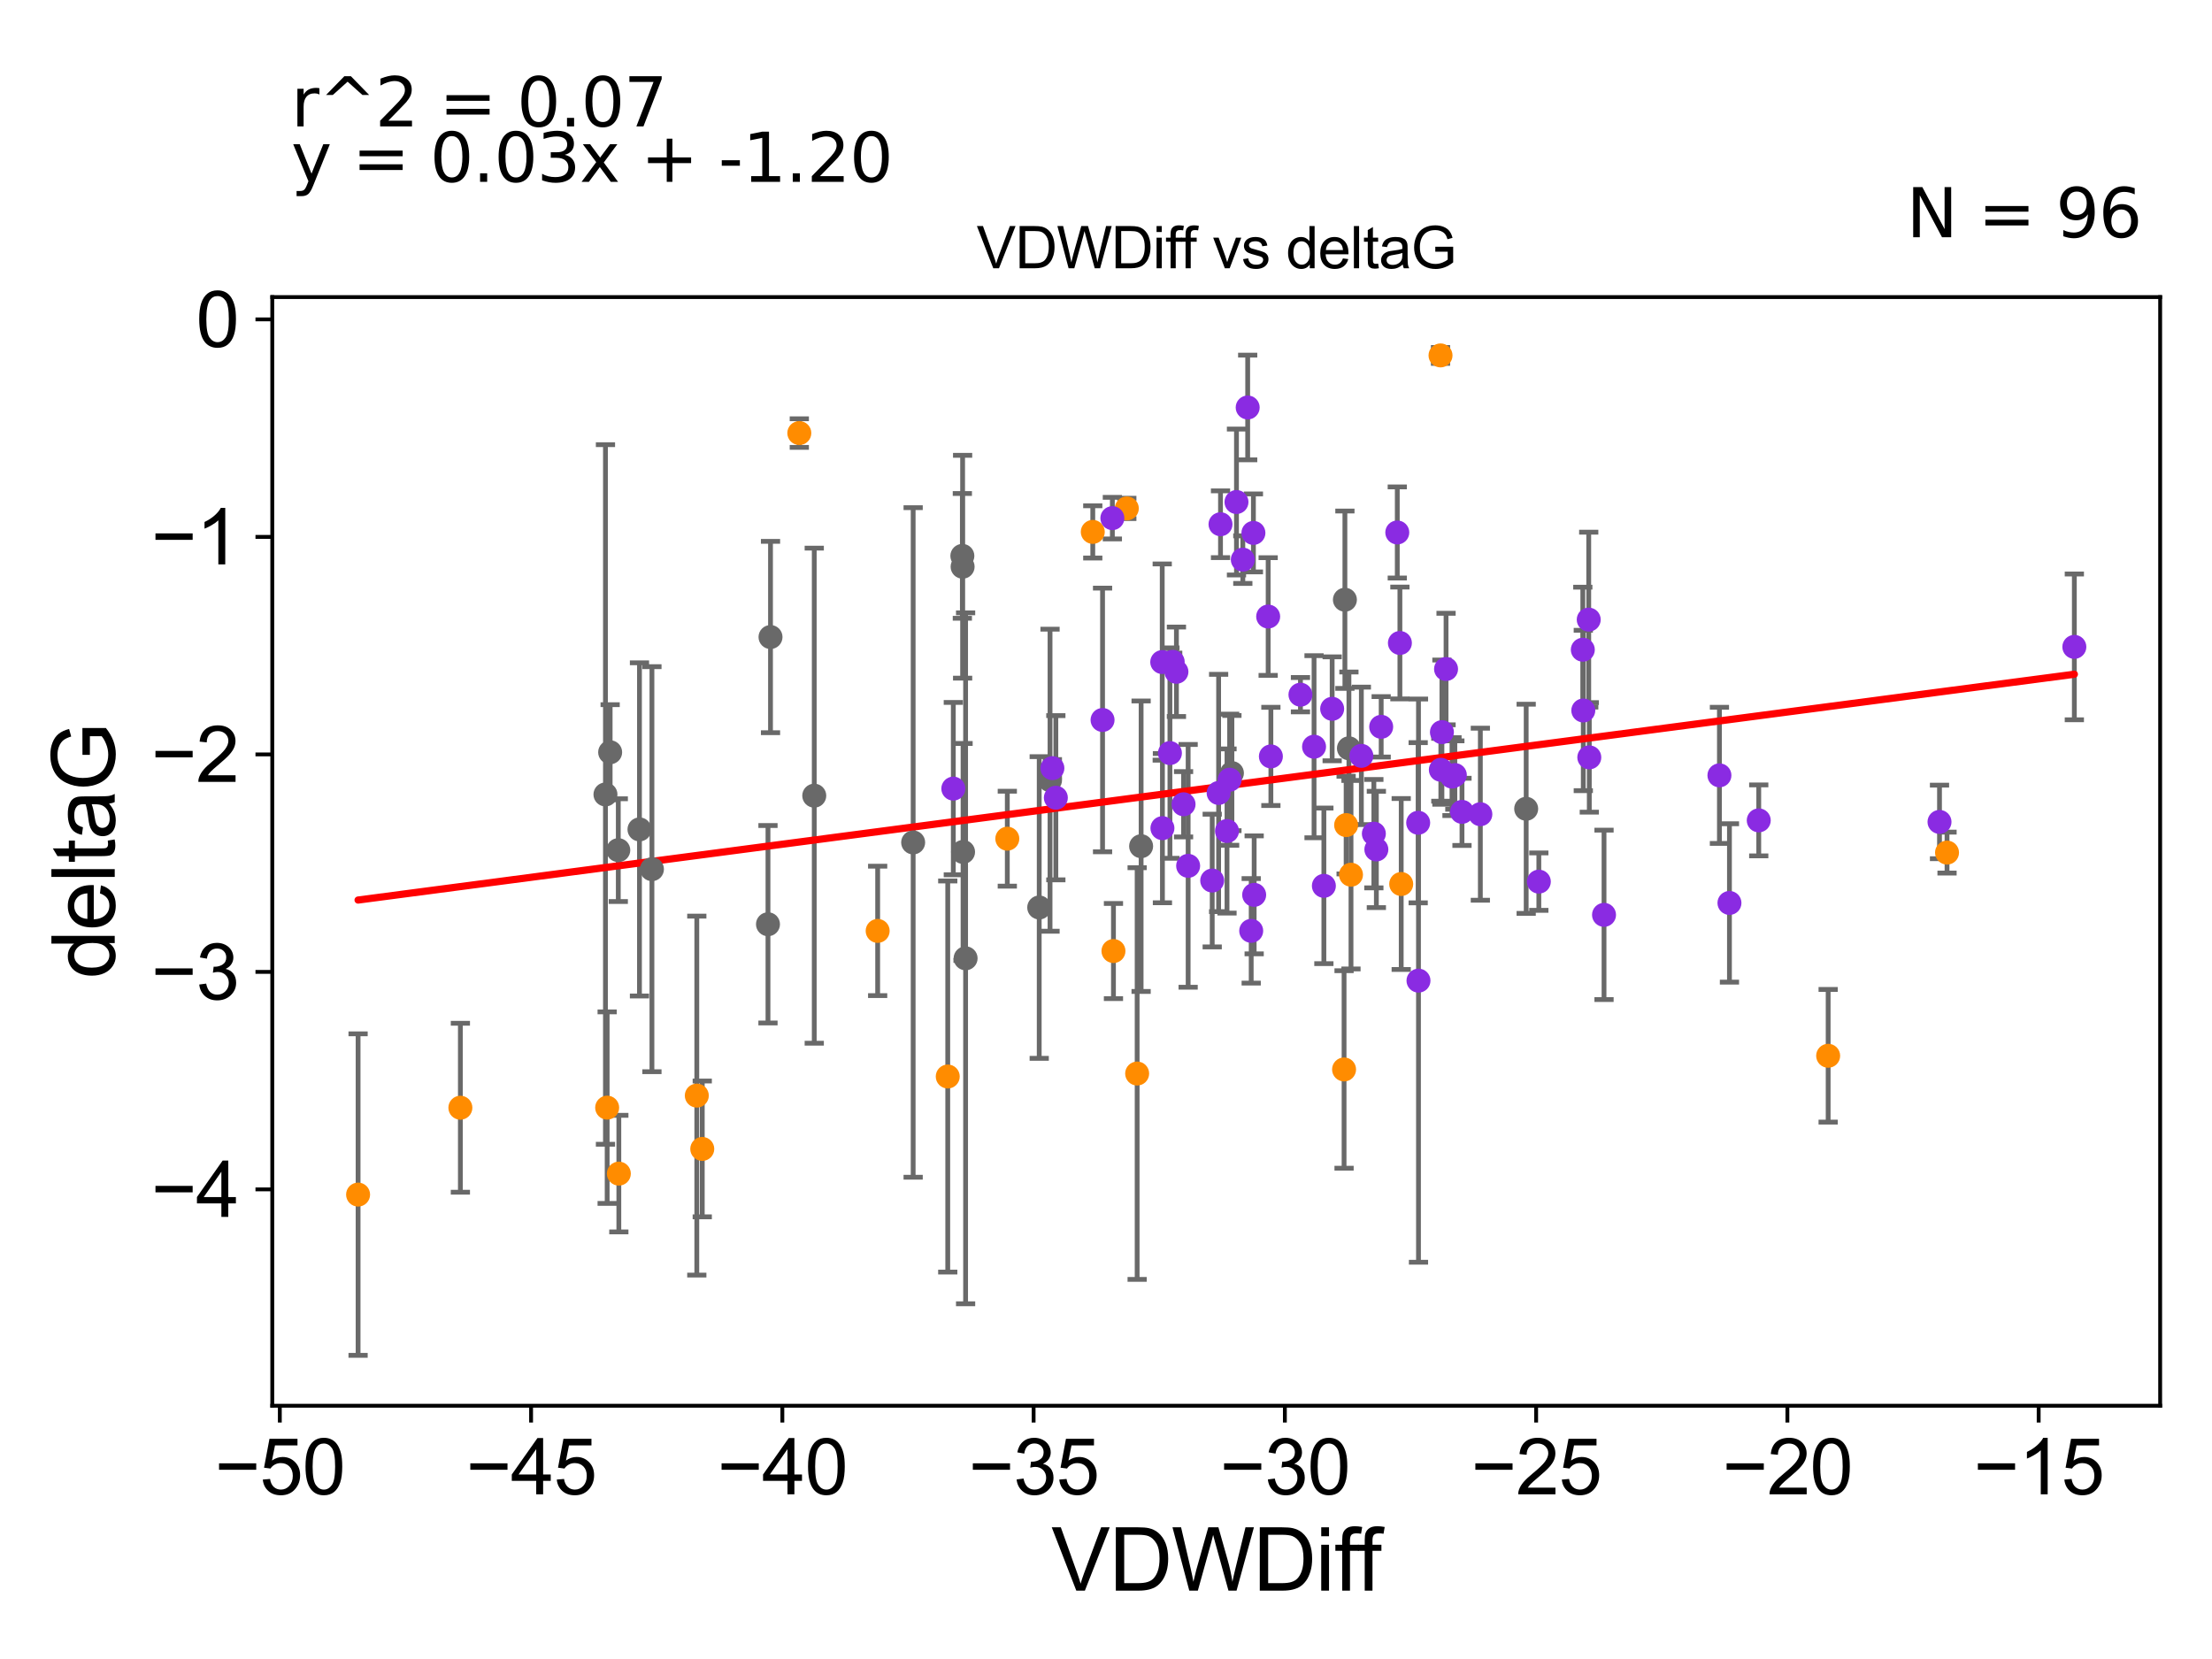 <?xml version="1.0" encoding="utf-8" standalone="no"?>
<!DOCTYPE svg PUBLIC "-//W3C//DTD SVG 1.1//EN"
  "http://www.w3.org/Graphics/SVG/1.1/DTD/svg11.dtd">
<svg xmlns:xlink="http://www.w3.org/1999/xlink" width="460.8pt" height="345.6pt" viewBox="0 0 460.8 345.6" xmlns="http://www.w3.org/2000/svg" version="1.1">
 <defs>
  <style type="text/css">*{stroke-linejoin: round; stroke-linecap: butt}</style>
 </defs>
 <g id="figure_1">
  <g id="patch_1">
   <path d="M 0 345.6 
L 460.8 345.6 
L 460.8 0 
L 0 0 
z
" style="fill: #ffffff"/>
  </g>
  <g id="axes_1">
   <g id="patch_2">
    <path d="M 56.72 292.84 
L 450 292.84 
L 450 61.886 
L 56.72 61.886 
z
" style="fill: #ffffff"/>
   </g>
   <g id="PathCollection_1">
    <defs>
     <path id="mfd4f325432" d="M 0 1.118 
C 0.297 1.118 0.581 1 0.791 0.791 
C 1 0.581 1.118 0.297 1.118 0 
C 1.118 -0.297 1 -0.581 0.791 -0.791 
C 0.581 -1 0.297 -1.118 0 -1.118 
C -0.297 -1.118 -0.581 -1 -0.791 -0.791 
C -1 -0.581 -1.118 -0.297 -1.118 0 
C -1.118 0.297 -1 0.581 -0.791 0.791 
C -0.581 1 -0.297 1.118 0 1.118 
z
" style="stroke: #696969"/>
    </defs>
    <g clip-path="url(#p2a7d7bce71)">
     <use xlink:href="#mfd4f325432" x="135.81" y="181.066" style="fill: #696969; stroke: #696969"/>
     <use xlink:href="#mfd4f325432" x="128.801" y="177.103" style="fill: #696969; stroke: #696969"/>
     <use xlink:href="#mfd4f325432" x="133.214" y="172.78" style="fill: #696969; stroke: #696969"/>
     <use xlink:href="#mfd4f325432" x="237.715" y="176.279" style="fill: #696969; stroke: #696969"/>
     <use xlink:href="#mfd4f325432" x="200.53" y="118.06" style="fill: #696969; stroke: #696969"/>
     <use xlink:href="#mfd4f325432" x="160.512" y="132.706" style="fill: #696969; stroke: #696969"/>
     <use xlink:href="#mfd4f325432" x="126.128" y="165.5" style="fill: #696969; stroke: #696969"/>
     <use xlink:href="#mfd4f325432" x="127.105" y="156.709" style="fill: #696969; stroke: #696969"/>
     <use xlink:href="#mfd4f325432" x="169.624" y="165.753" style="fill: #696969; stroke: #696969"/>
     <use xlink:href="#mfd4f325432" x="280.168" y="124.932" style="fill: #696969; stroke: #696969"/>
     <use xlink:href="#mfd4f325432" x="200.476" y="115.802" style="fill: #696969; stroke: #696969"/>
     <use xlink:href="#mfd4f325432" x="256.63" y="161.044" style="fill: #696969; stroke: #696969"/>
     <use xlink:href="#mfd4f325432" x="200.623" y="177.476" style="fill: #696969; stroke: #696969"/>
     <use xlink:href="#mfd4f325432" x="190.227" y="175.497" style="fill: #696969; stroke: #696969"/>
     <use xlink:href="#mfd4f325432" x="216.488" y="189.047" style="fill: #696969; stroke: #696969"/>
     <use xlink:href="#mfd4f325432" x="159.985" y="192.537" style="fill: #696969; stroke: #696969"/>
     <use xlink:href="#mfd4f325432" x="281.006" y="155.888" style="fill: #696969; stroke: #696969"/>
     <use xlink:href="#mfd4f325432" x="317.931" y="168.485" style="fill: #696969; stroke: #696969"/>
     <use xlink:href="#mfd4f325432" x="218.741" y="162.529" style="fill: #696969; stroke: #696969"/>
     <use xlink:href="#mfd4f325432" x="201.152" y="199.634" style="fill: #696969; stroke: #696969"/>
    </g>
   </g>
   <g id="PathCollection_2">
    <defs>
     <path id="ma7a64f063d" d="M 0 1.118 
C 0.297 1.118 0.581 1 0.791 0.791 
C 1 0.581 1.118 0.297 1.118 0 
C 1.118 -0.297 1 -0.581 0.791 -0.791 
C 0.581 -1 0.297 -1.118 0 -1.118 
C -0.297 -1.118 -0.581 -1 -0.791 -0.791 
C -1 -0.581 -1.118 -0.297 -1.118 0 
C -1.118 0.297 -1 0.581 -0.791 0.791 
C -0.581 1 -0.297 1.118 0 1.118 
z
" style="stroke: #ff8c00"/>
    </defs>
    <g clip-path="url(#p2a7d7bce71)">
     <use xlink:href="#ma7a64f063d" x="126.482" y="230.742" style="fill: #ff8c00; stroke: #ff8c00"/>
     <use xlink:href="#ma7a64f063d" x="145.157" y="228.233" style="fill: #ff8c00; stroke: #ff8c00"/>
     <use xlink:href="#ma7a64f063d" x="74.596" y="248.855" style="fill: #ff8c00; stroke: #ff8c00"/>
     <use xlink:href="#ma7a64f063d" x="146.293" y="239.342" style="fill: #ff8c00; stroke: #ff8c00"/>
     <use xlink:href="#ma7a64f063d" x="95.905" y="230.759" style="fill: #ff8c00; stroke: #ff8c00"/>
     <use xlink:href="#ma7a64f063d" x="128.915" y="244.486" style="fill: #ff8c00; stroke: #ff8c00"/>
     <use xlink:href="#ma7a64f063d" x="231.954" y="198.117" style="fill: #ff8c00; stroke: #ff8c00"/>
     <use xlink:href="#ma7a64f063d" x="166.511" y="90.215" style="fill: #ff8c00; stroke: #ff8c00"/>
     <use xlink:href="#ma7a64f063d" x="209.841" y="174.712" style="fill: #ff8c00; stroke: #ff8c00"/>
     <use xlink:href="#ma7a64f063d" x="291.898" y="184.156" style="fill: #ff8c00; stroke: #ff8c00"/>
     <use xlink:href="#ma7a64f063d" x="197.433" y="224.257" style="fill: #ff8c00; stroke: #ff8c00"/>
     <use xlink:href="#ma7a64f063d" x="236.889" y="223.638" style="fill: #ff8c00; stroke: #ff8c00"/>
     <use xlink:href="#ma7a64f063d" x="182.833" y="193.925" style="fill: #ff8c00; stroke: #ff8c00"/>
     <use xlink:href="#ma7a64f063d" x="281.437" y="182.217" style="fill: #ff8c00; stroke: #ff8c00"/>
     <use xlink:href="#ma7a64f063d" x="280.423" y="171.882" style="fill: #ff8c00; stroke: #ff8c00"/>
     <use xlink:href="#ma7a64f063d" x="279.994" y="222.786" style="fill: #ff8c00; stroke: #ff8c00"/>
     <use xlink:href="#ma7a64f063d" x="227.645" y="110.804" style="fill: #ff8c00; stroke: #ff8c00"/>
     <use xlink:href="#ma7a64f063d" x="300.087" y="74.04" style="fill: #ff8c00; stroke: #ff8c00"/>
     <use xlink:href="#ma7a64f063d" x="234.736" y="105.913" style="fill: #ff8c00; stroke: #ff8c00"/>
     <use xlink:href="#ma7a64f063d" x="405.602" y="177.61" style="fill: #ff8c00; stroke: #ff8c00"/>
     <use xlink:href="#ma7a64f063d" x="380.838" y="219.937" style="fill: #ff8c00; stroke: #ff8c00"/>
    </g>
   </g>
   <g id="PathCollection_3">
    <defs>
     <path id="m04133e9b25" d="M 0 1.118 
C 0.297 1.118 0.581 1 0.791 0.791 
C 1 0.581 1.118 0.297 1.118 0 
C 1.118 -0.297 1 -0.581 0.791 -0.791 
C 0.581 -1 0.297 -1.118 0 -1.118 
C -0.297 -1.118 -0.581 -1 -0.791 -0.791 
C -1 -0.581 -1.118 -0.297 -1.118 0 
C -1.118 0.297 -1 0.581 -0.791 0.791 
C -0.581 1 -0.297 1.118 0 1.118 
z
" style="stroke: #8a2be2"/>
    </defs>
    <g clip-path="url(#p2a7d7bce71)">
     <use xlink:href="#m04133e9b25" x="304.559" y="169.127" style="fill: #8a2be2; stroke: #8a2be2"/>
     <use xlink:href="#m04133e9b25" x="308.384" y="169.614" style="fill: #8a2be2; stroke: #8a2be2"/>
     <use xlink:href="#m04133e9b25" x="245.072" y="139.946" style="fill: #8a2be2; stroke: #8a2be2"/>
     <use xlink:href="#m04133e9b25" x="259.916" y="84.887" style="fill: #8a2be2; stroke: #8a2be2"/>
     <use xlink:href="#m04133e9b25" x="300.153" y="160.359" style="fill: #8a2be2; stroke: #8a2be2"/>
     <use xlink:href="#m04133e9b25" x="198.594" y="164.283" style="fill: #8a2be2; stroke: #8a2be2"/>
     <use xlink:href="#m04133e9b25" x="247.512" y="180.373" style="fill: #8a2be2; stroke: #8a2be2"/>
     <use xlink:href="#m04133e9b25" x="219.952" y="166.183" style="fill: #8a2be2; stroke: #8a2be2"/>
     <use xlink:href="#m04133e9b25" x="275.787" y="184.539" style="fill: #8a2be2; stroke: #8a2be2"/>
     <use xlink:href="#m04133e9b25" x="270.909" y="144.716" style="fill: #8a2be2; stroke: #8a2be2"/>
     <use xlink:href="#m04133e9b25" x="331.08" y="157.775" style="fill: #8a2be2; stroke: #8a2be2"/>
     <use xlink:href="#m04133e9b25" x="404.034" y="171.22" style="fill: #8a2be2; stroke: #8a2be2"/>
     <use xlink:href="#m04133e9b25" x="246.558" y="167.545" style="fill: #8a2be2; stroke: #8a2be2"/>
     <use xlink:href="#m04133e9b25" x="219.231" y="160.02" style="fill: #8a2be2; stroke: #8a2be2"/>
     <use xlink:href="#m04133e9b25" x="242.156" y="172.52" style="fill: #8a2be2; stroke: #8a2be2"/>
     <use xlink:href="#m04133e9b25" x="253.862" y="165.189" style="fill: #8a2be2; stroke: #8a2be2"/>
     <use xlink:href="#m04133e9b25" x="242.113" y="137.919" style="fill: #8a2be2; stroke: #8a2be2"/>
     <use xlink:href="#m04133e9b25" x="334.148" y="190.581" style="fill: #8a2be2; stroke: #8a2be2"/>
     <use xlink:href="#m04133e9b25" x="295.497" y="204.285" style="fill: #8a2be2; stroke: #8a2be2"/>
     <use xlink:href="#m04133e9b25" x="291.625" y="133.944" style="fill: #8a2be2; stroke: #8a2be2"/>
     <use xlink:href="#m04133e9b25" x="303.071" y="161.456" style="fill: #8a2be2; stroke: #8a2be2"/>
     <use xlink:href="#m04133e9b25" x="360.277" y="188.1" style="fill: #8a2be2; stroke: #8a2be2"/>
     <use xlink:href="#m04133e9b25" x="261.109" y="111.016" style="fill: #8a2be2; stroke: #8a2be2"/>
     <use xlink:href="#m04133e9b25" x="329.83" y="148.005" style="fill: #8a2be2; stroke: #8a2be2"/>
     <use xlink:href="#m04133e9b25" x="264.749" y="157.575" style="fill: #8a2be2; stroke: #8a2be2"/>
     <use xlink:href="#m04133e9b25" x="320.567" y="183.66" style="fill: #8a2be2; stroke: #8a2be2"/>
     <use xlink:href="#m04133e9b25" x="229.683" y="149.984" style="fill: #8a2be2; stroke: #8a2be2"/>
     <use xlink:href="#m04133e9b25" x="295.433" y="171.395" style="fill: #8a2be2; stroke: #8a2be2"/>
     <use xlink:href="#m04133e9b25" x="257.581" y="104.581" style="fill: #8a2be2; stroke: #8a2be2"/>
     <use xlink:href="#m04133e9b25" x="286.721" y="176.957" style="fill: #8a2be2; stroke: #8a2be2"/>
     <use xlink:href="#m04133e9b25" x="264.182" y="128.437" style="fill: #8a2be2; stroke: #8a2be2"/>
     <use xlink:href="#m04133e9b25" x="252.526" y="183.435" style="fill: #8a2be2; stroke: #8a2be2"/>
     <use xlink:href="#m04133e9b25" x="243.717" y="156.88" style="fill: #8a2be2; stroke: #8a2be2"/>
     <use xlink:href="#m04133e9b25" x="302.477" y="161.783" style="fill: #8a2be2; stroke: #8a2be2"/>
     <use xlink:href="#m04133e9b25" x="273.741" y="155.555" style="fill: #8a2be2; stroke: #8a2be2"/>
     <use xlink:href="#m04133e9b25" x="255.608" y="173.113" style="fill: #8a2be2; stroke: #8a2be2"/>
     <use xlink:href="#m04133e9b25" x="258.902" y="116.583" style="fill: #8a2be2; stroke: #8a2be2"/>
     <use xlink:href="#m04133e9b25" x="260.648" y="193.912" style="fill: #8a2be2; stroke: #8a2be2"/>
     <use xlink:href="#m04133e9b25" x="277.512" y="147.659" style="fill: #8a2be2; stroke: #8a2be2"/>
     <use xlink:href="#m04133e9b25" x="244.295" y="137.868" style="fill: #8a2be2; stroke: #8a2be2"/>
     <use xlink:href="#m04133e9b25" x="231.726" y="107.936" style="fill: #8a2be2; stroke: #8a2be2"/>
     <use xlink:href="#m04133e9b25" x="358.188" y="161.519" style="fill: #8a2be2; stroke: #8a2be2"/>
     <use xlink:href="#m04133e9b25" x="254.254" y="109.21" style="fill: #8a2be2; stroke: #8a2be2"/>
     <use xlink:href="#m04133e9b25" x="287.726" y="151.41" style="fill: #8a2be2; stroke: #8a2be2"/>
     <use xlink:href="#m04133e9b25" x="329.729" y="135.347" style="fill: #8a2be2; stroke: #8a2be2"/>
     <use xlink:href="#m04133e9b25" x="283.596" y="157.46" style="fill: #8a2be2; stroke: #8a2be2"/>
     <use xlink:href="#m04133e9b25" x="366.379" y="170.899" style="fill: #8a2be2; stroke: #8a2be2"/>
     <use xlink:href="#m04133e9b25" x="300.378" y="152.519" style="fill: #8a2be2; stroke: #8a2be2"/>
     <use xlink:href="#m04133e9b25" x="256.158" y="162.427" style="fill: #8a2be2; stroke: #8a2be2"/>
     <use xlink:href="#m04133e9b25" x="432.124" y="134.757" style="fill: #8a2be2; stroke: #8a2be2"/>
     <use xlink:href="#m04133e9b25" x="291.08" y="110.922" style="fill: #8a2be2; stroke: #8a2be2"/>
     <use xlink:href="#m04133e9b25" x="330.961" y="129.08" style="fill: #8a2be2; stroke: #8a2be2"/>
     <use xlink:href="#m04133e9b25" x="261.266" y="186.415" style="fill: #8a2be2; stroke: #8a2be2"/>
     <use xlink:href="#m04133e9b25" x="286.2" y="173.671" style="fill: #8a2be2; stroke: #8a2be2"/>
     <use xlink:href="#m04133e9b25" x="301.239" y="139.372" style="fill: #8a2be2; stroke: #8a2be2"/>
    </g>
   </g>
   <g id="matplotlib.axis_1">
    <g id="xtick_1">
     <g id="line2d_1">
      <defs>
       <path id="md202041273" d="M 0 0 
L 0 3.5 
" style="stroke: #000000; stroke-width: 0.8"/>
      </defs>
      <g>
       <use xlink:href="#md202041273" x="58.292" y="292.84" style="stroke: #000000; stroke-width: 0.8"/>
      </g>
     </g>
     <g id="text_1">
      <!-- −50 -->
      <g transform="translate(44.722 311.293)scale(0.16 -0.16)">
       <defs>
        <path id="ArialMT-2212" d="M 3381 1997 
L 356 1997 
L 356 2522 
L 3381 2522 
L 3381 1997 
z
" transform="scale(0.016)"/>
        <path id="ArialMT-35" d="M 266 1200 
L 856 1250 
Q 922 819 1161 601 
Q 1400 384 1738 384 
Q 2144 384 2425 690 
Q 2706 997 2706 1503 
Q 2706 1984 2436 2262 
Q 2166 2541 1728 2541 
Q 1456 2541 1237 2417 
Q 1019 2294 894 2097 
L 366 2166 
L 809 4519 
L 3088 4519 
L 3088 3981 
L 1259 3981 
L 1013 2750 
Q 1425 3038 1878 3038 
Q 2478 3038 2890 2622 
Q 3303 2206 3303 1553 
Q 3303 931 2941 478 
Q 2500 -78 1738 -78 
Q 1113 -78 717 272 
Q 322 622 266 1200 
z
" transform="scale(0.016)"/>
        <path id="ArialMT-30" d="M 266 2259 
Q 266 3072 433 3567 
Q 600 4063 929 4331 
Q 1259 4600 1759 4600 
Q 2128 4600 2406 4451 
Q 2684 4303 2865 4023 
Q 3047 3744 3150 3342 
Q 3253 2941 3253 2259 
Q 3253 1453 3087 958 
Q 2922 463 2592 192 
Q 2263 -78 1759 -78 
Q 1097 -78 719 397 
Q 266 969 266 2259 
z
M 844 2259 
Q 844 1131 1108 757 
Q 1372 384 1759 384 
Q 2147 384 2411 759 
Q 2675 1134 2675 2259 
Q 2675 3391 2411 3762 
Q 2147 4134 1753 4134 
Q 1366 4134 1134 3806 
Q 844 3388 844 2259 
z
" transform="scale(0.016)"/>
       </defs>
       <use xlink:href="#ArialMT-2212"/>
       <use xlink:href="#ArialMT-35" x="58.398"/>
       <use xlink:href="#ArialMT-30" x="114.014"/>
      </g>
     </g>
    </g>
    <g id="xtick_2">
     <g id="line2d_2">
      <g>
       <use xlink:href="#md202041273" x="110.634" y="292.84" style="stroke: #000000; stroke-width: 0.8"/>
      </g>
     </g>
     <g id="text_2">
      <!-- −45 -->
      <g transform="translate(97.064 311.293)scale(0.16 -0.16)">
       <defs>
        <path id="ArialMT-34" d="M 2069 0 
L 2069 1097 
L 81 1097 
L 81 1613 
L 2172 4581 
L 2631 4581 
L 2631 1613 
L 3250 1613 
L 3250 1097 
L 2631 1097 
L 2631 0 
L 2069 0 
z
M 2069 1613 
L 2069 3678 
L 634 1613 
L 2069 1613 
z
" transform="scale(0.016)"/>
       </defs>
       <use xlink:href="#ArialMT-2212"/>
       <use xlink:href="#ArialMT-34" x="58.398"/>
       <use xlink:href="#ArialMT-35" x="114.014"/>
      </g>
     </g>
    </g>
    <g id="xtick_3">
     <g id="line2d_3">
      <g>
       <use xlink:href="#md202041273" x="162.977" y="292.84" style="stroke: #000000; stroke-width: 0.8"/>
      </g>
     </g>
     <g id="text_3">
      <!-- −40 -->
      <g transform="translate(149.407 311.293)scale(0.16 -0.16)">
       <use xlink:href="#ArialMT-2212"/>
       <use xlink:href="#ArialMT-34" x="58.398"/>
       <use xlink:href="#ArialMT-30" x="114.014"/>
      </g>
     </g>
    </g>
    <g id="xtick_4">
     <g id="line2d_4">
      <g>
       <use xlink:href="#md202041273" x="215.319" y="292.84" style="stroke: #000000; stroke-width: 0.8"/>
      </g>
     </g>
     <g id="text_4">
      <!-- −35 -->
      <g transform="translate(201.749 311.293)scale(0.16 -0.16)">
       <defs>
        <path id="ArialMT-33" d="M 269 1209 
L 831 1284 
Q 928 806 1161 595 
Q 1394 384 1728 384 
Q 2125 384 2398 659 
Q 2672 934 2672 1341 
Q 2672 1728 2419 1979 
Q 2166 2231 1775 2231 
Q 1616 2231 1378 2169 
L 1441 2663 
Q 1497 2656 1531 2656 
Q 1891 2656 2178 2843 
Q 2466 3031 2466 3422 
Q 2466 3731 2256 3934 
Q 2047 4138 1716 4138 
Q 1388 4138 1169 3931 
Q 950 3725 888 3313 
L 325 3413 
Q 428 3978 793 4289 
Q 1159 4600 1703 4600 
Q 2078 4600 2393 4439 
Q 2709 4278 2876 4000 
Q 3044 3722 3044 3409 
Q 3044 3113 2884 2869 
Q 2725 2625 2413 2481 
Q 2819 2388 3044 2092 
Q 3269 1797 3269 1353 
Q 3269 753 2831 336 
Q 2394 -81 1725 -81 
Q 1122 -81 723 278 
Q 325 638 269 1209 
z
" transform="scale(0.016)"/>
       </defs>
       <use xlink:href="#ArialMT-2212"/>
       <use xlink:href="#ArialMT-33" x="58.398"/>
       <use xlink:href="#ArialMT-35" x="114.014"/>
      </g>
     </g>
    </g>
    <g id="xtick_5">
     <g id="line2d_5">
      <g>
       <use xlink:href="#md202041273" x="267.662" y="292.84" style="stroke: #000000; stroke-width: 0.8"/>
      </g>
     </g>
     <g id="text_5">
      <!-- −30 -->
      <g transform="translate(254.092 311.293)scale(0.16 -0.16)">
       <use xlink:href="#ArialMT-2212"/>
       <use xlink:href="#ArialMT-33" x="58.398"/>
       <use xlink:href="#ArialMT-30" x="114.014"/>
      </g>
     </g>
    </g>
    <g id="xtick_6">
     <g id="line2d_6">
      <g>
       <use xlink:href="#md202041273" x="320.005" y="292.84" style="stroke: #000000; stroke-width: 0.8"/>
      </g>
     </g>
     <g id="text_6">
      <!-- −25 -->
      <g transform="translate(306.435 311.293)scale(0.16 -0.16)">
       <defs>
        <path id="ArialMT-32" d="M 3222 541 
L 3222 0 
L 194 0 
Q 188 203 259 391 
Q 375 700 629 1000 
Q 884 1300 1366 1694 
Q 2113 2306 2375 2664 
Q 2638 3022 2638 3341 
Q 2638 3675 2398 3904 
Q 2159 4134 1775 4134 
Q 1369 4134 1125 3890 
Q 881 3647 878 3216 
L 300 3275 
Q 359 3922 746 4261 
Q 1134 4600 1788 4600 
Q 2447 4600 2831 4234 
Q 3216 3869 3216 3328 
Q 3216 3053 3103 2787 
Q 2991 2522 2730 2228 
Q 2469 1934 1863 1422 
Q 1356 997 1212 845 
Q 1069 694 975 541 
L 3222 541 
z
" transform="scale(0.016)"/>
       </defs>
       <use xlink:href="#ArialMT-2212"/>
       <use xlink:href="#ArialMT-32" x="58.398"/>
       <use xlink:href="#ArialMT-35" x="114.014"/>
      </g>
     </g>
    </g>
    <g id="xtick_7">
     <g id="line2d_7">
      <g>
       <use xlink:href="#md202041273" x="372.347" y="292.84" style="stroke: #000000; stroke-width: 0.8"/>
      </g>
     </g>
     <g id="text_7">
      <!-- −20 -->
      <g transform="translate(358.777 311.293)scale(0.16 -0.16)">
       <use xlink:href="#ArialMT-2212"/>
       <use xlink:href="#ArialMT-32" x="58.398"/>
       <use xlink:href="#ArialMT-30" x="114.014"/>
      </g>
     </g>
    </g>
    <g id="xtick_8">
     <g id="line2d_8">
      <g>
       <use xlink:href="#md202041273" x="424.69" y="292.84" style="stroke: #000000; stroke-width: 0.8"/>
      </g>
     </g>
     <g id="text_8">
      <!-- −15 -->
      <g transform="translate(411.12 311.293)scale(0.16 -0.16)">
       <defs>
        <path id="ArialMT-31" d="M 2384 0 
L 1822 0 
L 1822 3584 
Q 1619 3391 1289 3197 
Q 959 3003 697 2906 
L 697 3450 
Q 1169 3672 1522 3987 
Q 1875 4303 2022 4600 
L 2384 4600 
L 2384 0 
z
" transform="scale(0.016)"/>
       </defs>
       <use xlink:href="#ArialMT-2212"/>
       <use xlink:href="#ArialMT-31" x="58.398"/>
       <use xlink:href="#ArialMT-35" x="114.014"/>
      </g>
     </g>
    </g>
    <g id="text_9">
     <!-- VDWDiff -->
     <g transform="translate(219.019 331.357)scale(0.18 -0.18)">
      <defs>
       <path id="ArialMT-56" d="M 1803 0 
L 28 4581 
L 684 4581 
L 1875 1253 
Q 2019 853 2116 503 
Q 2222 878 2363 1253 
L 3600 4581 
L 4219 4581 
L 2425 0 
L 1803 0 
z
" transform="scale(0.016)"/>
       <path id="ArialMT-44" d="M 494 0 
L 494 4581 
L 2072 4581 
Q 2606 4581 2888 4516 
Q 3281 4425 3559 4188 
Q 3922 3881 4101 3404 
Q 4281 2928 4281 2316 
Q 4281 1794 4159 1391 
Q 4038 988 3847 723 
Q 3656 459 3429 307 
Q 3203 156 2883 78 
Q 2563 0 2147 0 
L 494 0 
z
M 1100 541 
L 2078 541 
Q 2531 541 2789 625 
Q 3047 709 3200 863 
Q 3416 1078 3536 1442 
Q 3656 1806 3656 2325 
Q 3656 3044 3420 3430 
Q 3184 3816 2847 3947 
Q 2603 4041 2063 4041 
L 1100 4041 
L 1100 541 
z
" transform="scale(0.016)"/>
       <path id="ArialMT-57" d="M 1294 0 
L 78 4581 
L 700 4581 
L 1397 1578 
Q 1509 1106 1591 641 
Q 1766 1375 1797 1488 
L 2669 4581 
L 3400 4581 
L 4056 2263 
Q 4303 1400 4413 641 
Q 4500 1075 4641 1638 
L 5359 4581 
L 5969 4581 
L 4713 0 
L 4128 0 
L 3163 3491 
Q 3041 3928 3019 4028 
Q 2947 3713 2884 3491 
L 1913 0 
L 1294 0 
z
" transform="scale(0.016)"/>
       <path id="ArialMT-69" d="M 425 3934 
L 425 4581 
L 988 4581 
L 988 3934 
L 425 3934 
z
M 425 0 
L 425 3319 
L 988 3319 
L 988 0 
L 425 0 
z
" transform="scale(0.016)"/>
       <path id="ArialMT-66" d="M 556 0 
L 556 2881 
L 59 2881 
L 59 3319 
L 556 3319 
L 556 3672 
Q 556 4006 616 4169 
Q 697 4388 901 4523 
Q 1106 4659 1475 4659 
Q 1713 4659 2000 4603 
L 1916 4113 
Q 1741 4144 1584 4144 
Q 1328 4144 1222 4034 
Q 1116 3925 1116 3625 
L 1116 3319 
L 1763 3319 
L 1763 2881 
L 1116 2881 
L 1116 0 
L 556 0 
z
" transform="scale(0.016)"/>
      </defs>
      <use xlink:href="#ArialMT-56"/>
      <use xlink:href="#ArialMT-44" x="66.699"/>
      <use xlink:href="#ArialMT-57" x="138.916"/>
      <use xlink:href="#ArialMT-44" x="233.301"/>
      <use xlink:href="#ArialMT-69" x="305.518"/>
      <use xlink:href="#ArialMT-66" x="327.734"/>
      <use xlink:href="#ArialMT-66" x="353.768"/>
     </g>
    </g>
   </g>
   <g id="matplotlib.axis_2">
    <g id="ytick_1">
     <g id="line2d_9">
      <defs>
       <path id="mbdedae11a7" d="M 0 0 
L -3.5 0 
" style="stroke: #000000; stroke-width: 0.8"/>
      </defs>
      <g>
       <use xlink:href="#mbdedae11a7" x="56.72" y="247.772" style="stroke: #000000; stroke-width: 0.8"/>
      </g>
     </g>
     <g id="text_10">
      <!-- −4 -->
      <g transform="translate(31.477 253.498)scale(0.16 -0.16)">
       <use xlink:href="#ArialMT-2212"/>
       <use xlink:href="#ArialMT-34" x="58.398"/>
      </g>
     </g>
    </g>
    <g id="ytick_2">
     <g id="line2d_10">
      <g>
       <use xlink:href="#mbdedae11a7" x="56.72" y="202.463" style="stroke: #000000; stroke-width: 0.8"/>
      </g>
     </g>
     <g id="text_11">
      <!-- −3 -->
      <g transform="translate(31.477 208.189)scale(0.16 -0.16)">
       <use xlink:href="#ArialMT-2212"/>
       <use xlink:href="#ArialMT-33" x="58.398"/>
      </g>
     </g>
    </g>
    <g id="ytick_3">
     <g id="line2d_11">
      <g>
       <use xlink:href="#mbdedae11a7" x="56.72" y="157.154" style="stroke: #000000; stroke-width: 0.8"/>
      </g>
     </g>
     <g id="text_12">
      <!-- −2 -->
      <g transform="translate(31.477 162.88)scale(0.16 -0.16)">
       <use xlink:href="#ArialMT-2212"/>
       <use xlink:href="#ArialMT-32" x="58.398"/>
      </g>
     </g>
    </g>
    <g id="ytick_4">
     <g id="line2d_12">
      <g>
       <use xlink:href="#mbdedae11a7" x="56.72" y="111.845" style="stroke: #000000; stroke-width: 0.8"/>
      </g>
     </g>
     <g id="text_13">
      <!-- −1 -->
      <g transform="translate(31.477 117.571)scale(0.16 -0.16)">
       <use xlink:href="#ArialMT-2212"/>
       <use xlink:href="#ArialMT-31" x="58.398"/>
      </g>
     </g>
    </g>
    <g id="ytick_5">
     <g id="line2d_13">
      <g>
       <use xlink:href="#mbdedae11a7" x="56.72" y="66.536" style="stroke: #000000; stroke-width: 0.8"/>
      </g>
     </g>
     <g id="text_14">
      <!-- 0 -->
      <g transform="translate(40.822 72.262)scale(0.16 -0.16)">
       <use xlink:href="#ArialMT-30"/>
      </g>
     </g>
    </g>
    <g id="text_15">
     <!-- deltaG -->
     <g transform="translate(23.9 203.878)rotate(-90)scale(0.18 -0.18)">
      <defs>
       <path id="ArialMT-64" d="M 2575 0 
L 2575 419 
Q 2259 -75 1647 -75 
Q 1250 -75 917 144 
Q 584 363 401 755 
Q 219 1147 219 1656 
Q 219 2153 384 2558 
Q 550 2963 881 3178 
Q 1213 3394 1622 3394 
Q 1922 3394 2156 3267 
Q 2391 3141 2538 2938 
L 2538 4581 
L 3097 4581 
L 3097 0 
L 2575 0 
z
M 797 1656 
Q 797 1019 1065 703 
Q 1334 388 1700 388 
Q 2069 388 2326 689 
Q 2584 991 2584 1609 
Q 2584 2291 2321 2609 
Q 2059 2928 1675 2928 
Q 1300 2928 1048 2622 
Q 797 2316 797 1656 
z
" transform="scale(0.016)"/>
       <path id="ArialMT-65" d="M 2694 1069 
L 3275 997 
Q 3138 488 2766 206 
Q 2394 -75 1816 -75 
Q 1088 -75 661 373 
Q 234 822 234 1631 
Q 234 2469 665 2931 
Q 1097 3394 1784 3394 
Q 2450 3394 2872 2941 
Q 3294 2488 3294 1666 
Q 3294 1616 3291 1516 
L 816 1516 
Q 847 969 1125 678 
Q 1403 388 1819 388 
Q 2128 388 2347 550 
Q 2566 713 2694 1069 
z
M 847 1978 
L 2700 1978 
Q 2663 2397 2488 2606 
Q 2219 2931 1791 2931 
Q 1403 2931 1139 2672 
Q 875 2413 847 1978 
z
" transform="scale(0.016)"/>
       <path id="ArialMT-6c" d="M 409 0 
L 409 4581 
L 972 4581 
L 972 0 
L 409 0 
z
" transform="scale(0.016)"/>
       <path id="ArialMT-74" d="M 1650 503 
L 1731 6 
Q 1494 -44 1306 -44 
Q 1000 -44 831 53 
Q 663 150 594 308 
Q 525 466 525 972 
L 525 2881 
L 113 2881 
L 113 3319 
L 525 3319 
L 525 4141 
L 1084 4478 
L 1084 3319 
L 1650 3319 
L 1650 2881 
L 1084 2881 
L 1084 941 
Q 1084 700 1114 631 
Q 1144 563 1211 522 
Q 1278 481 1403 481 
Q 1497 481 1650 503 
z
" transform="scale(0.016)"/>
       <path id="ArialMT-61" d="M 2588 409 
Q 2275 144 1986 34 
Q 1697 -75 1366 -75 
Q 819 -75 525 192 
Q 231 459 231 875 
Q 231 1119 342 1320 
Q 453 1522 633 1644 
Q 813 1766 1038 1828 
Q 1203 1872 1538 1913 
Q 2219 1994 2541 2106 
Q 2544 2222 2544 2253 
Q 2544 2597 2384 2738 
Q 2169 2928 1744 2928 
Q 1347 2928 1158 2789 
Q 969 2650 878 2297 
L 328 2372 
Q 403 2725 575 2942 
Q 747 3159 1072 3276 
Q 1397 3394 1825 3394 
Q 2250 3394 2515 3294 
Q 2781 3194 2906 3042 
Q 3031 2891 3081 2659 
Q 3109 2516 3109 2141 
L 3109 1391 
Q 3109 606 3145 398 
Q 3181 191 3288 0 
L 2700 0 
Q 2613 175 2588 409 
z
M 2541 1666 
Q 2234 1541 1622 1453 
Q 1275 1403 1131 1340 
Q 988 1278 909 1158 
Q 831 1038 831 891 
Q 831 666 1001 516 
Q 1172 366 1500 366 
Q 1825 366 2078 508 
Q 2331 650 2450 897 
Q 2541 1088 2541 1459 
L 2541 1666 
z
" transform="scale(0.016)"/>
       <path id="ArialMT-47" d="M 2638 1797 
L 2638 2334 
L 4578 2338 
L 4578 638 
Q 4131 281 3656 101 
Q 3181 -78 2681 -78 
Q 2006 -78 1454 211 
Q 903 500 622 1047 
Q 341 1594 341 2269 
Q 341 2938 620 3517 
Q 900 4097 1425 4378 
Q 1950 4659 2634 4659 
Q 3131 4659 3532 4498 
Q 3934 4338 4162 4050 
Q 4391 3763 4509 3300 
L 3963 3150 
Q 3859 3500 3706 3700 
Q 3553 3900 3268 4020 
Q 2984 4141 2638 4141 
Q 2222 4141 1919 4014 
Q 1616 3888 1430 3681 
Q 1244 3475 1141 3228 
Q 966 2803 966 2306 
Q 966 1694 1177 1281 
Q 1388 869 1791 669 
Q 2194 469 2647 469 
Q 3041 469 3416 620 
Q 3791 772 3984 944 
L 3984 1797 
L 2638 1797 
z
" transform="scale(0.016)"/>
      </defs>
      <use xlink:href="#ArialMT-64"/>
      <use xlink:href="#ArialMT-65" x="55.615"/>
      <use xlink:href="#ArialMT-6c" x="111.23"/>
      <use xlink:href="#ArialMT-74" x="133.447"/>
      <use xlink:href="#ArialMT-61" x="161.23"/>
      <use xlink:href="#ArialMT-47" x="216.846"/>
     </g>
    </g>
   </g>
   <g id="LineCollection_1">
    <path d="M 135.81 223.251 
L 135.81 138.881 
" clip-path="url(#p2a7d7bce71)" style="fill: none; stroke: #696969"/>
    <path d="M 128.801 187.806 
L 128.801 166.4 
" clip-path="url(#p2a7d7bce71)" style="fill: none; stroke: #696969"/>
    <path d="M 133.214 207.483 
L 133.214 138.077 
" clip-path="url(#p2a7d7bce71)" style="fill: none; stroke: #696969"/>
    <path d="M 237.715 206.535 
L 237.715 146.023 
" clip-path="url(#p2a7d7bce71)" style="fill: none; stroke: #696969"/>
    <path d="M 200.53 141.268 
L 200.53 94.852 
" clip-path="url(#p2a7d7bce71)" style="fill: none; stroke: #696969"/>
    <path d="M 160.512 152.635 
L 160.512 112.777 
" clip-path="url(#p2a7d7bce71)" style="fill: none; stroke: #696969"/>
    <path d="M 126.128 238.366 
L 126.128 92.633 
" clip-path="url(#p2a7d7bce71)" style="fill: none; stroke: #696969"/>
    <path d="M 127.105 166.616 
L 127.105 146.801 
" clip-path="url(#p2a7d7bce71)" style="fill: none; stroke: #696969"/>
    <path d="M 169.624 217.323 
L 169.624 114.184 
" clip-path="url(#p2a7d7bce71)" style="fill: none; stroke: #696969"/>
    <path d="M 280.168 143.41 
L 280.168 106.454 
" clip-path="url(#p2a7d7bce71)" style="fill: none; stroke: #696969"/>
    <path d="M 200.476 128.796 
L 200.476 102.807 
" clip-path="url(#p2a7d7bce71)" style="fill: none; stroke: #696969"/>
    <path d="M 256.63 173.045 
L 256.63 149.044 
" clip-path="url(#p2a7d7bce71)" style="fill: none; stroke: #696969"/>
    <path d="M 200.623 200.076 
L 200.623 154.876 
" clip-path="url(#p2a7d7bce71)" style="fill: none; stroke: #696969"/>
    <path d="M 190.227 245.24 
L 190.227 105.754 
" clip-path="url(#p2a7d7bce71)" style="fill: none; stroke: #696969"/>
    <path d="M 216.488 220.47 
L 216.488 157.624 
" clip-path="url(#p2a7d7bce71)" style="fill: none; stroke: #696969"/>
    <path d="M 159.985 213.104 
L 159.985 171.97 
" clip-path="url(#p2a7d7bce71)" style="fill: none; stroke: #696969"/>
    <path d="M 281.006 171.784 
L 281.006 139.991 
" clip-path="url(#p2a7d7bce71)" style="fill: none; stroke: #696969"/>
    <path d="M 317.931 190.273 
L 317.931 146.698 
" clip-path="url(#p2a7d7bce71)" style="fill: none; stroke: #696969"/>
    <path d="M 218.741 193.991 
L 218.741 131.067 
" clip-path="url(#p2a7d7bce71)" style="fill: none; stroke: #696969"/>
    <path d="M 201.152 271.601 
L 201.152 127.668 
" clip-path="url(#p2a7d7bce71)" style="fill: none; stroke: #696969"/>
   </g>
   <g id="line2d_14">
    <defs>
     <path id="me948e8b3e3" d="M 2 0 
L -2 -0 
" style="stroke: #696969"/>
    </defs>
    <g clip-path="url(#p2a7d7bce71)">
     <use xlink:href="#me948e8b3e3" x="135.81" y="223.251" style="fill: #696969; stroke: #696969"/>
     <use xlink:href="#me948e8b3e3" x="128.801" y="187.806" style="fill: #696969; stroke: #696969"/>
     <use xlink:href="#me948e8b3e3" x="133.214" y="207.483" style="fill: #696969; stroke: #696969"/>
     <use xlink:href="#me948e8b3e3" x="237.715" y="206.535" style="fill: #696969; stroke: #696969"/>
     <use xlink:href="#me948e8b3e3" x="200.53" y="141.268" style="fill: #696969; stroke: #696969"/>
     <use xlink:href="#me948e8b3e3" x="160.512" y="152.635" style="fill: #696969; stroke: #696969"/>
     <use xlink:href="#me948e8b3e3" x="126.128" y="238.366" style="fill: #696969; stroke: #696969"/>
     <use xlink:href="#me948e8b3e3" x="127.105" y="166.616" style="fill: #696969; stroke: #696969"/>
     <use xlink:href="#me948e8b3e3" x="169.624" y="217.323" style="fill: #696969; stroke: #696969"/>
     <use xlink:href="#me948e8b3e3" x="280.168" y="143.41" style="fill: #696969; stroke: #696969"/>
     <use xlink:href="#me948e8b3e3" x="200.476" y="128.796" style="fill: #696969; stroke: #696969"/>
     <use xlink:href="#me948e8b3e3" x="256.63" y="173.045" style="fill: #696969; stroke: #696969"/>
     <use xlink:href="#me948e8b3e3" x="200.623" y="200.076" style="fill: #696969; stroke: #696969"/>
     <use xlink:href="#me948e8b3e3" x="190.227" y="245.24" style="fill: #696969; stroke: #696969"/>
     <use xlink:href="#me948e8b3e3" x="216.488" y="220.47" style="fill: #696969; stroke: #696969"/>
     <use xlink:href="#me948e8b3e3" x="159.985" y="213.104" style="fill: #696969; stroke: #696969"/>
     <use xlink:href="#me948e8b3e3" x="281.006" y="171.784" style="fill: #696969; stroke: #696969"/>
     <use xlink:href="#me948e8b3e3" x="317.931" y="190.273" style="fill: #696969; stroke: #696969"/>
     <use xlink:href="#me948e8b3e3" x="218.741" y="193.991" style="fill: #696969; stroke: #696969"/>
     <use xlink:href="#me948e8b3e3" x="201.152" y="271.601" style="fill: #696969; stroke: #696969"/>
    </g>
   </g>
   <g id="line2d_15">
    <g clip-path="url(#p2a7d7bce71)">
     <use xlink:href="#me948e8b3e3" x="135.81" y="138.881" style="fill: #696969; stroke: #696969"/>
     <use xlink:href="#me948e8b3e3" x="128.801" y="166.4" style="fill: #696969; stroke: #696969"/>
     <use xlink:href="#me948e8b3e3" x="133.214" y="138.077" style="fill: #696969; stroke: #696969"/>
     <use xlink:href="#me948e8b3e3" x="237.715" y="146.023" style="fill: #696969; stroke: #696969"/>
     <use xlink:href="#me948e8b3e3" x="200.53" y="94.852" style="fill: #696969; stroke: #696969"/>
     <use xlink:href="#me948e8b3e3" x="160.512" y="112.777" style="fill: #696969; stroke: #696969"/>
     <use xlink:href="#me948e8b3e3" x="126.128" y="92.633" style="fill: #696969; stroke: #696969"/>
     <use xlink:href="#me948e8b3e3" x="127.105" y="146.801" style="fill: #696969; stroke: #696969"/>
     <use xlink:href="#me948e8b3e3" x="169.624" y="114.184" style="fill: #696969; stroke: #696969"/>
     <use xlink:href="#me948e8b3e3" x="280.168" y="106.454" style="fill: #696969; stroke: #696969"/>
     <use xlink:href="#me948e8b3e3" x="200.476" y="102.807" style="fill: #696969; stroke: #696969"/>
     <use xlink:href="#me948e8b3e3" x="256.63" y="149.044" style="fill: #696969; stroke: #696969"/>
     <use xlink:href="#me948e8b3e3" x="200.623" y="154.876" style="fill: #696969; stroke: #696969"/>
     <use xlink:href="#me948e8b3e3" x="190.227" y="105.754" style="fill: #696969; stroke: #696969"/>
     <use xlink:href="#me948e8b3e3" x="216.488" y="157.624" style="fill: #696969; stroke: #696969"/>
     <use xlink:href="#me948e8b3e3" x="159.985" y="171.97" style="fill: #696969; stroke: #696969"/>
     <use xlink:href="#me948e8b3e3" x="281.006" y="139.991" style="fill: #696969; stroke: #696969"/>
     <use xlink:href="#me948e8b3e3" x="317.931" y="146.698" style="fill: #696969; stroke: #696969"/>
     <use xlink:href="#me948e8b3e3" x="218.741" y="131.067" style="fill: #696969; stroke: #696969"/>
     <use xlink:href="#me948e8b3e3" x="201.152" y="127.668" style="fill: #696969; stroke: #696969"/>
    </g>
   </g>
   <g id="LineCollection_2">
    <path d="M 126.482 250.69 
L 126.482 210.795 
" clip-path="url(#p2a7d7bce71)" style="fill: none; stroke: #696969"/>
    <path d="M 145.157 265.62 
L 145.157 190.846 
" clip-path="url(#p2a7d7bce71)" style="fill: none; stroke: #696969"/>
    <path d="M 74.596 282.342 
L 74.596 215.368 
" clip-path="url(#p2a7d7bce71)" style="fill: none; stroke: #696969"/>
    <path d="M 146.293 253.488 
L 146.293 225.196 
" clip-path="url(#p2a7d7bce71)" style="fill: none; stroke: #696969"/>
    <path d="M 95.905 248.355 
L 95.905 213.164 
" clip-path="url(#p2a7d7bce71)" style="fill: none; stroke: #696969"/>
    <path d="M 128.915 256.63 
L 128.915 232.343 
" clip-path="url(#p2a7d7bce71)" style="fill: none; stroke: #696969"/>
    <path d="M 231.954 208.027 
L 231.954 188.208 
" clip-path="url(#p2a7d7bce71)" style="fill: none; stroke: #696969"/>
    <path d="M 166.511 93.195 
L 166.511 87.235 
" clip-path="url(#p2a7d7bce71)" style="fill: none; stroke: #696969"/>
    <path d="M 209.841 184.604 
L 209.841 164.821 
" clip-path="url(#p2a7d7bce71)" style="fill: none; stroke: #696969"/>
    <path d="M 291.898 201.962 
L 291.898 166.35 
" clip-path="url(#p2a7d7bce71)" style="fill: none; stroke: #696969"/>
    <path d="M 197.433 264.994 
L 197.433 183.52 
" clip-path="url(#p2a7d7bce71)" style="fill: none; stroke: #696969"/>
    <path d="M 236.889 266.518 
L 236.889 180.757 
" clip-path="url(#p2a7d7bce71)" style="fill: none; stroke: #696969"/>
    <path d="M 182.833 207.407 
L 182.833 180.442 
" clip-path="url(#p2a7d7bce71)" style="fill: none; stroke: #696969"/>
    <path d="M 281.437 201.853 
L 281.437 162.581 
" clip-path="url(#p2a7d7bce71)" style="fill: none; stroke: #696969"/>
    <path d="M 280.423 182.054 
L 280.423 161.711 
" clip-path="url(#p2a7d7bce71)" style="fill: none; stroke: #696969"/>
    <path d="M 279.994 243.357 
L 279.994 202.216 
" clip-path="url(#p2a7d7bce71)" style="fill: none; stroke: #696969"/>
    <path d="M 227.645 116.244 
L 227.645 105.364 
" clip-path="url(#p2a7d7bce71)" style="fill: none; stroke: #696969"/>
    <path d="M 300.087 75.696 
L 300.087 72.384 
" clip-path="url(#p2a7d7bce71)" style="fill: none; stroke: #696969"/>
    <path d="M 234.736 108.029 
L 234.736 103.797 
" clip-path="url(#p2a7d7bce71)" style="fill: none; stroke: #696969"/>
    <path d="M 405.602 181.874 
L 405.602 173.346 
" clip-path="url(#p2a7d7bce71)" style="fill: none; stroke: #696969"/>
    <path d="M 380.838 233.754 
L 380.838 206.119 
" clip-path="url(#p2a7d7bce71)" style="fill: none; stroke: #696969"/>
   </g>
   <g id="line2d_16">
    <g clip-path="url(#p2a7d7bce71)">
     <use xlink:href="#me948e8b3e3" x="126.482" y="250.69" style="fill: #696969; stroke: #696969"/>
     <use xlink:href="#me948e8b3e3" x="145.157" y="265.62" style="fill: #696969; stroke: #696969"/>
     <use xlink:href="#me948e8b3e3" x="74.596" y="282.342" style="fill: #696969; stroke: #696969"/>
     <use xlink:href="#me948e8b3e3" x="146.293" y="253.488" style="fill: #696969; stroke: #696969"/>
     <use xlink:href="#me948e8b3e3" x="95.905" y="248.355" style="fill: #696969; stroke: #696969"/>
     <use xlink:href="#me948e8b3e3" x="128.915" y="256.63" style="fill: #696969; stroke: #696969"/>
     <use xlink:href="#me948e8b3e3" x="231.954" y="208.027" style="fill: #696969; stroke: #696969"/>
     <use xlink:href="#me948e8b3e3" x="166.511" y="93.195" style="fill: #696969; stroke: #696969"/>
     <use xlink:href="#me948e8b3e3" x="209.841" y="184.604" style="fill: #696969; stroke: #696969"/>
     <use xlink:href="#me948e8b3e3" x="291.898" y="201.962" style="fill: #696969; stroke: #696969"/>
     <use xlink:href="#me948e8b3e3" x="197.433" y="264.994" style="fill: #696969; stroke: #696969"/>
     <use xlink:href="#me948e8b3e3" x="236.889" y="266.518" style="fill: #696969; stroke: #696969"/>
     <use xlink:href="#me948e8b3e3" x="182.833" y="207.407" style="fill: #696969; stroke: #696969"/>
     <use xlink:href="#me948e8b3e3" x="281.437" y="201.853" style="fill: #696969; stroke: #696969"/>
     <use xlink:href="#me948e8b3e3" x="280.423" y="182.054" style="fill: #696969; stroke: #696969"/>
     <use xlink:href="#me948e8b3e3" x="279.994" y="243.357" style="fill: #696969; stroke: #696969"/>
     <use xlink:href="#me948e8b3e3" x="227.645" y="116.244" style="fill: #696969; stroke: #696969"/>
     <use xlink:href="#me948e8b3e3" x="300.087" y="75.696" style="fill: #696969; stroke: #696969"/>
     <use xlink:href="#me948e8b3e3" x="234.736" y="108.029" style="fill: #696969; stroke: #696969"/>
     <use xlink:href="#me948e8b3e3" x="405.602" y="181.874" style="fill: #696969; stroke: #696969"/>
     <use xlink:href="#me948e8b3e3" x="380.838" y="233.754" style="fill: #696969; stroke: #696969"/>
    </g>
   </g>
   <g id="line2d_17">
    <g clip-path="url(#p2a7d7bce71)">
     <use xlink:href="#me948e8b3e3" x="126.482" y="210.795" style="fill: #696969; stroke: #696969"/>
     <use xlink:href="#me948e8b3e3" x="145.157" y="190.846" style="fill: #696969; stroke: #696969"/>
     <use xlink:href="#me948e8b3e3" x="74.596" y="215.368" style="fill: #696969; stroke: #696969"/>
     <use xlink:href="#me948e8b3e3" x="146.293" y="225.196" style="fill: #696969; stroke: #696969"/>
     <use xlink:href="#me948e8b3e3" x="95.905" y="213.164" style="fill: #696969; stroke: #696969"/>
     <use xlink:href="#me948e8b3e3" x="128.915" y="232.343" style="fill: #696969; stroke: #696969"/>
     <use xlink:href="#me948e8b3e3" x="231.954" y="188.208" style="fill: #696969; stroke: #696969"/>
     <use xlink:href="#me948e8b3e3" x="166.511" y="87.235" style="fill: #696969; stroke: #696969"/>
     <use xlink:href="#me948e8b3e3" x="209.841" y="164.821" style="fill: #696969; stroke: #696969"/>
     <use xlink:href="#me948e8b3e3" x="291.898" y="166.35" style="fill: #696969; stroke: #696969"/>
     <use xlink:href="#me948e8b3e3" x="197.433" y="183.52" style="fill: #696969; stroke: #696969"/>
     <use xlink:href="#me948e8b3e3" x="236.889" y="180.757" style="fill: #696969; stroke: #696969"/>
     <use xlink:href="#me948e8b3e3" x="182.833" y="180.442" style="fill: #696969; stroke: #696969"/>
     <use xlink:href="#me948e8b3e3" x="281.437" y="162.581" style="fill: #696969; stroke: #696969"/>
     <use xlink:href="#me948e8b3e3" x="280.423" y="161.711" style="fill: #696969; stroke: #696969"/>
     <use xlink:href="#me948e8b3e3" x="279.994" y="202.216" style="fill: #696969; stroke: #696969"/>
     <use xlink:href="#me948e8b3e3" x="227.645" y="105.364" style="fill: #696969; stroke: #696969"/>
     <use xlink:href="#me948e8b3e3" x="300.087" y="72.384" style="fill: #696969; stroke: #696969"/>
     <use xlink:href="#me948e8b3e3" x="234.736" y="103.797" style="fill: #696969; stroke: #696969"/>
     <use xlink:href="#me948e8b3e3" x="405.602" y="173.346" style="fill: #696969; stroke: #696969"/>
     <use xlink:href="#me948e8b3e3" x="380.838" y="206.119" style="fill: #696969; stroke: #696969"/>
    </g>
   </g>
   <g id="LineCollection_3">
    <path d="M 304.559 176.126 
L 304.559 162.128 
" clip-path="url(#p2a7d7bce71)" style="fill: none; stroke: #696969"/>
    <path d="M 308.384 187.53 
L 308.384 151.697 
" clip-path="url(#p2a7d7bce71)" style="fill: none; stroke: #696969"/>
    <path d="M 245.072 149.263 
L 245.072 130.629 
" clip-path="url(#p2a7d7bce71)" style="fill: none; stroke: #696969"/>
    <path d="M 259.916 95.791 
L 259.916 73.982 
" clip-path="url(#p2a7d7bce71)" style="fill: none; stroke: #696969"/>
    <path d="M 300.153 166.904 
L 300.153 153.814 
" clip-path="url(#p2a7d7bce71)" style="fill: none; stroke: #696969"/>
    <path d="M 198.594 182.232 
L 198.594 146.334 
" clip-path="url(#p2a7d7bce71)" style="fill: none; stroke: #696969"/>
    <path d="M 247.512 205.657 
L 247.512 155.089 
" clip-path="url(#p2a7d7bce71)" style="fill: none; stroke: #696969"/>
    <path d="M 219.952 183.29 
L 219.952 149.076 
" clip-path="url(#p2a7d7bce71)" style="fill: none; stroke: #696969"/>
    <path d="M 275.787 200.746 
L 275.787 168.332 
" clip-path="url(#p2a7d7bce71)" style="fill: none; stroke: #696969"/>
    <path d="M 270.909 148.291 
L 270.909 141.14 
" clip-path="url(#p2a7d7bce71)" style="fill: none; stroke: #696969"/>
    <path d="M 331.08 169.184 
L 331.08 146.365 
" clip-path="url(#p2a7d7bce71)" style="fill: none; stroke: #696969"/>
    <path d="M 404.034 178.88 
L 404.034 163.56 
" clip-path="url(#p2a7d7bce71)" style="fill: none; stroke: #696969"/>
    <path d="M 246.558 174.35 
L 246.558 160.741 
" clip-path="url(#p2a7d7bce71)" style="fill: none; stroke: #696969"/>
    <path d="M 219.231 161.808 
L 219.231 158.233 
" clip-path="url(#p2a7d7bce71)" style="fill: none; stroke: #696969"/>
    <path d="M 242.156 188.065 
L 242.156 156.974 
" clip-path="url(#p2a7d7bce71)" style="fill: none; stroke: #696969"/>
    <path d="M 253.862 189.902 
L 253.862 140.476 
" clip-path="url(#p2a7d7bce71)" style="fill: none; stroke: #696969"/>
    <path d="M 242.113 158.357 
L 242.113 117.48 
" clip-path="url(#p2a7d7bce71)" style="fill: none; stroke: #696969"/>
    <path d="M 334.148 208.226 
L 334.148 172.936 
" clip-path="url(#p2a7d7bce71)" style="fill: none; stroke: #696969"/>
    <path d="M 295.497 262.948 
L 295.497 145.621 
" clip-path="url(#p2a7d7bce71)" style="fill: none; stroke: #696969"/>
    <path d="M 291.625 145.592 
L 291.625 122.295 
" clip-path="url(#p2a7d7bce71)" style="fill: none; stroke: #696969"/>
    <path d="M 303.071 168.58 
L 303.071 154.331 
" clip-path="url(#p2a7d7bce71)" style="fill: none; stroke: #696969"/>
    <path d="M 360.277 204.597 
L 360.277 171.603 
" clip-path="url(#p2a7d7bce71)" style="fill: none; stroke: #696969"/>
    <path d="M 261.109 119.137 
L 261.109 102.895 
" clip-path="url(#p2a7d7bce71)" style="fill: none; stroke: #696969"/>
    <path d="M 329.83 164.71 
L 329.83 131.3 
" clip-path="url(#p2a7d7bce71)" style="fill: none; stroke: #696969"/>
    <path d="M 264.749 167.806 
L 264.749 147.344 
" clip-path="url(#p2a7d7bce71)" style="fill: none; stroke: #696969"/>
    <path d="M 320.567 189.641 
L 320.567 177.678 
" clip-path="url(#p2a7d7bce71)" style="fill: none; stroke: #696969"/>
    <path d="M 229.683 177.448 
L 229.683 122.52 
" clip-path="url(#p2a7d7bce71)" style="fill: none; stroke: #696969"/>
    <path d="M 295.433 188.082 
L 295.433 154.708 
" clip-path="url(#p2a7d7bce71)" style="fill: none; stroke: #696969"/>
    <path d="M 257.581 119.778 
L 257.581 89.384 
" clip-path="url(#p2a7d7bce71)" style="fill: none; stroke: #696969"/>
    <path d="M 286.721 189.071 
L 286.721 164.843 
" clip-path="url(#p2a7d7bce71)" style="fill: none; stroke: #696969"/>
    <path d="M 264.182 140.695 
L 264.182 116.18 
" clip-path="url(#p2a7d7bce71)" style="fill: none; stroke: #696969"/>
    <path d="M 252.526 197.259 
L 252.526 169.611 
" clip-path="url(#p2a7d7bce71)" style="fill: none; stroke: #696969"/>
    <path d="M 243.717 178.795 
L 243.717 134.965 
" clip-path="url(#p2a7d7bce71)" style="fill: none; stroke: #696969"/>
    <path d="M 302.477 169.892 
L 302.477 153.674 
" clip-path="url(#p2a7d7bce71)" style="fill: none; stroke: #696969"/>
    <path d="M 273.741 174.521 
L 273.741 136.589 
" clip-path="url(#p2a7d7bce71)" style="fill: none; stroke: #696969"/>
    <path d="M 255.608 190.213 
L 255.608 156.013 
" clip-path="url(#p2a7d7bce71)" style="fill: none; stroke: #696969"/>
    <path d="M 258.902 121.54 
L 258.902 111.626 
" clip-path="url(#p2a7d7bce71)" style="fill: none; stroke: #696969"/>
    <path d="M 260.648 204.8 
L 260.648 183.024 
" clip-path="url(#p2a7d7bce71)" style="fill: none; stroke: #696969"/>
    <path d="M 277.512 158.488 
L 277.512 136.83 
" clip-path="url(#p2a7d7bce71)" style="fill: none; stroke: #696969"/>
    <path d="M 244.295 139.693 
L 244.295 136.043 
" clip-path="url(#p2a7d7bce71)" style="fill: none; stroke: #696969"/>
    <path d="M 231.726 112.267 
L 231.726 103.605 
" clip-path="url(#p2a7d7bce71)" style="fill: none; stroke: #696969"/>
    <path d="M 358.188 175.697 
L 358.188 147.34 
" clip-path="url(#p2a7d7bce71)" style="fill: none; stroke: #696969"/>
    <path d="M 254.254 116.168 
L 254.254 102.252 
" clip-path="url(#p2a7d7bce71)" style="fill: none; stroke: #696969"/>
    <path d="M 287.726 157.703 
L 287.726 145.116 
" clip-path="url(#p2a7d7bce71)" style="fill: none; stroke: #696969"/>
    <path d="M 329.729 148.376 
L 329.729 122.319 
" clip-path="url(#p2a7d7bce71)" style="fill: none; stroke: #696969"/>
    <path d="M 283.596 171.778 
L 283.596 143.142 
" clip-path="url(#p2a7d7bce71)" style="fill: none; stroke: #696969"/>
    <path d="M 366.379 178.291 
L 366.379 163.508 
" clip-path="url(#p2a7d7bce71)" style="fill: none; stroke: #696969"/>
    <path d="M 300.378 167.544 
L 300.378 137.495 
" clip-path="url(#p2a7d7bce71)" style="fill: none; stroke: #696969"/>
    <path d="M 256.158 176.085 
L 256.158 148.769 
" clip-path="url(#p2a7d7bce71)" style="fill: none; stroke: #696969"/>
    <path d="M 432.124 149.942 
L 432.124 119.573 
" clip-path="url(#p2a7d7bce71)" style="fill: none; stroke: #696969"/>
    <path d="M 291.08 120.41 
L 291.08 101.435 
" clip-path="url(#p2a7d7bce71)" style="fill: none; stroke: #696969"/>
    <path d="M 330.961 147.296 
L 330.961 110.864 
" clip-path="url(#p2a7d7bce71)" style="fill: none; stroke: #696969"/>
    <path d="M 261.266 198.701 
L 261.266 174.128 
" clip-path="url(#p2a7d7bce71)" style="fill: none; stroke: #696969"/>
    <path d="M 286.2 184.959 
L 286.2 162.383 
" clip-path="url(#p2a7d7bce71)" style="fill: none; stroke: #696969"/>
    <path d="M 301.239 150.985 
L 301.239 127.759 
" clip-path="url(#p2a7d7bce71)" style="fill: none; stroke: #696969"/>
   </g>
   <g id="line2d_18">
    <g clip-path="url(#p2a7d7bce71)">
     <use xlink:href="#me948e8b3e3" x="304.559" y="176.126" style="fill: #696969; stroke: #696969"/>
     <use xlink:href="#me948e8b3e3" x="308.384" y="187.53" style="fill: #696969; stroke: #696969"/>
     <use xlink:href="#me948e8b3e3" x="245.072" y="149.263" style="fill: #696969; stroke: #696969"/>
     <use xlink:href="#me948e8b3e3" x="259.916" y="95.791" style="fill: #696969; stroke: #696969"/>
     <use xlink:href="#me948e8b3e3" x="300.153" y="166.904" style="fill: #696969; stroke: #696969"/>
     <use xlink:href="#me948e8b3e3" x="198.594" y="182.232" style="fill: #696969; stroke: #696969"/>
     <use xlink:href="#me948e8b3e3" x="247.512" y="205.657" style="fill: #696969; stroke: #696969"/>
     <use xlink:href="#me948e8b3e3" x="219.952" y="183.29" style="fill: #696969; stroke: #696969"/>
     <use xlink:href="#me948e8b3e3" x="275.787" y="200.746" style="fill: #696969; stroke: #696969"/>
     <use xlink:href="#me948e8b3e3" x="270.909" y="148.291" style="fill: #696969; stroke: #696969"/>
     <use xlink:href="#me948e8b3e3" x="331.08" y="169.184" style="fill: #696969; stroke: #696969"/>
     <use xlink:href="#me948e8b3e3" x="404.034" y="178.88" style="fill: #696969; stroke: #696969"/>
     <use xlink:href="#me948e8b3e3" x="246.558" y="174.35" style="fill: #696969; stroke: #696969"/>
     <use xlink:href="#me948e8b3e3" x="219.231" y="161.808" style="fill: #696969; stroke: #696969"/>
     <use xlink:href="#me948e8b3e3" x="242.156" y="188.065" style="fill: #696969; stroke: #696969"/>
     <use xlink:href="#me948e8b3e3" x="253.862" y="189.902" style="fill: #696969; stroke: #696969"/>
     <use xlink:href="#me948e8b3e3" x="242.113" y="158.357" style="fill: #696969; stroke: #696969"/>
     <use xlink:href="#me948e8b3e3" x="334.148" y="208.226" style="fill: #696969; stroke: #696969"/>
     <use xlink:href="#me948e8b3e3" x="295.497" y="262.948" style="fill: #696969; stroke: #696969"/>
     <use xlink:href="#me948e8b3e3" x="291.625" y="145.592" style="fill: #696969; stroke: #696969"/>
     <use xlink:href="#me948e8b3e3" x="303.071" y="168.58" style="fill: #696969; stroke: #696969"/>
     <use xlink:href="#me948e8b3e3" x="360.277" y="204.597" style="fill: #696969; stroke: #696969"/>
     <use xlink:href="#me948e8b3e3" x="261.109" y="119.137" style="fill: #696969; stroke: #696969"/>
     <use xlink:href="#me948e8b3e3" x="329.83" y="164.71" style="fill: #696969; stroke: #696969"/>
     <use xlink:href="#me948e8b3e3" x="264.749" y="167.806" style="fill: #696969; stroke: #696969"/>
     <use xlink:href="#me948e8b3e3" x="320.567" y="189.641" style="fill: #696969; stroke: #696969"/>
     <use xlink:href="#me948e8b3e3" x="229.683" y="177.448" style="fill: #696969; stroke: #696969"/>
     <use xlink:href="#me948e8b3e3" x="295.433" y="188.082" style="fill: #696969; stroke: #696969"/>
     <use xlink:href="#me948e8b3e3" x="257.581" y="119.778" style="fill: #696969; stroke: #696969"/>
     <use xlink:href="#me948e8b3e3" x="286.721" y="189.071" style="fill: #696969; stroke: #696969"/>
     <use xlink:href="#me948e8b3e3" x="264.182" y="140.695" style="fill: #696969; stroke: #696969"/>
     <use xlink:href="#me948e8b3e3" x="252.526" y="197.259" style="fill: #696969; stroke: #696969"/>
     <use xlink:href="#me948e8b3e3" x="243.717" y="178.795" style="fill: #696969; stroke: #696969"/>
     <use xlink:href="#me948e8b3e3" x="302.477" y="169.892" style="fill: #696969; stroke: #696969"/>
     <use xlink:href="#me948e8b3e3" x="273.741" y="174.521" style="fill: #696969; stroke: #696969"/>
     <use xlink:href="#me948e8b3e3" x="255.608" y="190.213" style="fill: #696969; stroke: #696969"/>
     <use xlink:href="#me948e8b3e3" x="258.902" y="121.54" style="fill: #696969; stroke: #696969"/>
     <use xlink:href="#me948e8b3e3" x="260.648" y="204.8" style="fill: #696969; stroke: #696969"/>
     <use xlink:href="#me948e8b3e3" x="277.512" y="158.488" style="fill: #696969; stroke: #696969"/>
     <use xlink:href="#me948e8b3e3" x="244.295" y="139.693" style="fill: #696969; stroke: #696969"/>
     <use xlink:href="#me948e8b3e3" x="231.726" y="112.267" style="fill: #696969; stroke: #696969"/>
     <use xlink:href="#me948e8b3e3" x="358.188" y="175.697" style="fill: #696969; stroke: #696969"/>
     <use xlink:href="#me948e8b3e3" x="254.254" y="116.168" style="fill: #696969; stroke: #696969"/>
     <use xlink:href="#me948e8b3e3" x="287.726" y="157.703" style="fill: #696969; stroke: #696969"/>
     <use xlink:href="#me948e8b3e3" x="329.729" y="148.376" style="fill: #696969; stroke: #696969"/>
     <use xlink:href="#me948e8b3e3" x="283.596" y="171.778" style="fill: #696969; stroke: #696969"/>
     <use xlink:href="#me948e8b3e3" x="366.379" y="178.291" style="fill: #696969; stroke: #696969"/>
     <use xlink:href="#me948e8b3e3" x="300.378" y="167.544" style="fill: #696969; stroke: #696969"/>
     <use xlink:href="#me948e8b3e3" x="256.158" y="176.085" style="fill: #696969; stroke: #696969"/>
     <use xlink:href="#me948e8b3e3" x="432.124" y="149.942" style="fill: #696969; stroke: #696969"/>
     <use xlink:href="#me948e8b3e3" x="291.08" y="120.41" style="fill: #696969; stroke: #696969"/>
     <use xlink:href="#me948e8b3e3" x="330.961" y="147.296" style="fill: #696969; stroke: #696969"/>
     <use xlink:href="#me948e8b3e3" x="261.266" y="198.701" style="fill: #696969; stroke: #696969"/>
     <use xlink:href="#me948e8b3e3" x="286.2" y="184.959" style="fill: #696969; stroke: #696969"/>
     <use xlink:href="#me948e8b3e3" x="301.239" y="150.985" style="fill: #696969; stroke: #696969"/>
    </g>
   </g>
   <g id="line2d_19">
    <g clip-path="url(#p2a7d7bce71)">
     <use xlink:href="#me948e8b3e3" x="304.559" y="162.128" style="fill: #696969; stroke: #696969"/>
     <use xlink:href="#me948e8b3e3" x="308.384" y="151.697" style="fill: #696969; stroke: #696969"/>
     <use xlink:href="#me948e8b3e3" x="245.072" y="130.629" style="fill: #696969; stroke: #696969"/>
     <use xlink:href="#me948e8b3e3" x="259.916" y="73.982" style="fill: #696969; stroke: #696969"/>
     <use xlink:href="#me948e8b3e3" x="300.153" y="153.814" style="fill: #696969; stroke: #696969"/>
     <use xlink:href="#me948e8b3e3" x="198.594" y="146.334" style="fill: #696969; stroke: #696969"/>
     <use xlink:href="#me948e8b3e3" x="247.512" y="155.089" style="fill: #696969; stroke: #696969"/>
     <use xlink:href="#me948e8b3e3" x="219.952" y="149.076" style="fill: #696969; stroke: #696969"/>
     <use xlink:href="#me948e8b3e3" x="275.787" y="168.332" style="fill: #696969; stroke: #696969"/>
     <use xlink:href="#me948e8b3e3" x="270.909" y="141.14" style="fill: #696969; stroke: #696969"/>
     <use xlink:href="#me948e8b3e3" x="331.08" y="146.365" style="fill: #696969; stroke: #696969"/>
     <use xlink:href="#me948e8b3e3" x="404.034" y="163.56" style="fill: #696969; stroke: #696969"/>
     <use xlink:href="#me948e8b3e3" x="246.558" y="160.741" style="fill: #696969; stroke: #696969"/>
     <use xlink:href="#me948e8b3e3" x="219.231" y="158.233" style="fill: #696969; stroke: #696969"/>
     <use xlink:href="#me948e8b3e3" x="242.156" y="156.974" style="fill: #696969; stroke: #696969"/>
     <use xlink:href="#me948e8b3e3" x="253.862" y="140.476" style="fill: #696969; stroke: #696969"/>
     <use xlink:href="#me948e8b3e3" x="242.113" y="117.48" style="fill: #696969; stroke: #696969"/>
     <use xlink:href="#me948e8b3e3" x="334.148" y="172.936" style="fill: #696969; stroke: #696969"/>
     <use xlink:href="#me948e8b3e3" x="295.497" y="145.621" style="fill: #696969; stroke: #696969"/>
     <use xlink:href="#me948e8b3e3" x="291.625" y="122.295" style="fill: #696969; stroke: #696969"/>
     <use xlink:href="#me948e8b3e3" x="303.071" y="154.331" style="fill: #696969; stroke: #696969"/>
     <use xlink:href="#me948e8b3e3" x="360.277" y="171.603" style="fill: #696969; stroke: #696969"/>
     <use xlink:href="#me948e8b3e3" x="261.109" y="102.895" style="fill: #696969; stroke: #696969"/>
     <use xlink:href="#me948e8b3e3" x="329.83" y="131.3" style="fill: #696969; stroke: #696969"/>
     <use xlink:href="#me948e8b3e3" x="264.749" y="147.344" style="fill: #696969; stroke: #696969"/>
     <use xlink:href="#me948e8b3e3" x="320.567" y="177.678" style="fill: #696969; stroke: #696969"/>
     <use xlink:href="#me948e8b3e3" x="229.683" y="122.52" style="fill: #696969; stroke: #696969"/>
     <use xlink:href="#me948e8b3e3" x="295.433" y="154.708" style="fill: #696969; stroke: #696969"/>
     <use xlink:href="#me948e8b3e3" x="257.581" y="89.384" style="fill: #696969; stroke: #696969"/>
     <use xlink:href="#me948e8b3e3" x="286.721" y="164.843" style="fill: #696969; stroke: #696969"/>
     <use xlink:href="#me948e8b3e3" x="264.182" y="116.18" style="fill: #696969; stroke: #696969"/>
     <use xlink:href="#me948e8b3e3" x="252.526" y="169.611" style="fill: #696969; stroke: #696969"/>
     <use xlink:href="#me948e8b3e3" x="243.717" y="134.965" style="fill: #696969; stroke: #696969"/>
     <use xlink:href="#me948e8b3e3" x="302.477" y="153.674" style="fill: #696969; stroke: #696969"/>
     <use xlink:href="#me948e8b3e3" x="273.741" y="136.589" style="fill: #696969; stroke: #696969"/>
     <use xlink:href="#me948e8b3e3" x="255.608" y="156.013" style="fill: #696969; stroke: #696969"/>
     <use xlink:href="#me948e8b3e3" x="258.902" y="111.626" style="fill: #696969; stroke: #696969"/>
     <use xlink:href="#me948e8b3e3" x="260.648" y="183.024" style="fill: #696969; stroke: #696969"/>
     <use xlink:href="#me948e8b3e3" x="277.512" y="136.83" style="fill: #696969; stroke: #696969"/>
     <use xlink:href="#me948e8b3e3" x="244.295" y="136.043" style="fill: #696969; stroke: #696969"/>
     <use xlink:href="#me948e8b3e3" x="231.726" y="103.605" style="fill: #696969; stroke: #696969"/>
     <use xlink:href="#me948e8b3e3" x="358.188" y="147.34" style="fill: #696969; stroke: #696969"/>
     <use xlink:href="#me948e8b3e3" x="254.254" y="102.252" style="fill: #696969; stroke: #696969"/>
     <use xlink:href="#me948e8b3e3" x="287.726" y="145.116" style="fill: #696969; stroke: #696969"/>
     <use xlink:href="#me948e8b3e3" x="329.729" y="122.319" style="fill: #696969; stroke: #696969"/>
     <use xlink:href="#me948e8b3e3" x="283.596" y="143.142" style="fill: #696969; stroke: #696969"/>
     <use xlink:href="#me948e8b3e3" x="366.379" y="163.508" style="fill: #696969; stroke: #696969"/>
     <use xlink:href="#me948e8b3e3" x="300.378" y="137.495" style="fill: #696969; stroke: #696969"/>
     <use xlink:href="#me948e8b3e3" x="256.158" y="148.769" style="fill: #696969; stroke: #696969"/>
     <use xlink:href="#me948e8b3e3" x="432.124" y="119.573" style="fill: #696969; stroke: #696969"/>
     <use xlink:href="#me948e8b3e3" x="291.08" y="101.435" style="fill: #696969; stroke: #696969"/>
     <use xlink:href="#me948e8b3e3" x="330.961" y="110.864" style="fill: #696969; stroke: #696969"/>
     <use xlink:href="#me948e8b3e3" x="261.266" y="174.128" style="fill: #696969; stroke: #696969"/>
     <use xlink:href="#me948e8b3e3" x="286.2" y="162.383" style="fill: #696969; stroke: #696969"/>
     <use xlink:href="#me948e8b3e3" x="301.239" y="127.759" style="fill: #696969; stroke: #696969"/>
    </g>
   </g>
   <g id="line2d_20">
    <path d="M 135.81 179.442 
L 128.801 180.365 
L 133.214 179.784 
L 126.482 180.67 
L 145.157 178.213 
L 74.596 187.496 
L 146.293 178.063 
L 237.715 166.035 
L 95.905 184.693 
L 128.915 180.35 
L 231.954 166.793 
L 200.53 170.927 
L 160.512 176.192 
L 166.511 175.403 
L 126.128 180.716 
L 127.105 180.588 
L 169.624 174.993 
L 280.168 160.449 
L 200.476 170.934 
L 256.63 163.546 
L 209.841 169.702 
L 304.559 157.24 
L 200.623 170.915 
L 308.384 156.737 
L 190.227 172.283 
L 245.072 165.067 
L 291.898 158.906 
L 197.433 171.335 
L 259.916 163.114 
L 300.153 157.82 
L 198.594 171.182 
L 247.512 164.746 
L 236.889 166.143 
L 219.952 168.372 
L 275.787 161.025 
L 270.909 161.667 
L 182.833 173.256 
L 331.08 153.75 
L 216.488 168.828 
L 159.985 176.262 
L 404.034 144.152 
L 246.558 164.871 
L 219.231 168.467 
L 242.156 165.45 
L 253.862 163.91 
L 281.006 160.339 
L 242.113 165.456 
L 334.148 153.347 
L 295.497 158.432 
L 291.625 158.942 
L 303.071 157.436 
L 281.437 160.282 
L 360.277 149.909 
L 261.109 162.957 
L 329.83 153.915 
L 264.749 162.478 
L 320.567 155.134 
L 229.683 167.091 
L 295.433 158.441 
L 257.581 163.421 
L 280.423 160.415 
L 286.721 159.587 
L 264.182 162.552 
L 252.526 164.086 
L 243.717 165.245 
L 302.477 157.514 
L 273.741 161.295 
L 255.608 163.68 
L 258.902 163.247 
L 260.648 163.017 
L 277.512 160.798 
L 279.994 160.472 
L 244.295 165.169 
L 317.931 155.48 
L 231.726 166.823 
L 358.188 150.184 
L 254.254 163.859 
L 287.726 159.455 
L 329.729 153.928 
L 283.596 159.998 
L 366.379 149.106 
L 227.645 167.36 
L 300.087 157.828 
L 234.736 166.426 
L 300.378 157.79 
L 256.158 163.608 
L 432.124 140.456 
L 218.741 168.531 
L 291.08 159.013 
L 330.961 153.766 
L 405.602 143.946 
L 261.266 162.936 
L 286.2 159.655 
L 301.239 157.677 
L 380.838 147.204 
L 201.152 170.845 
" clip-path="url(#p2a7d7bce71)" style="fill: none; stroke: #ff0000; stroke-width: 1.5; stroke-linecap: square"/>
   </g>
   <g id="line2d_21">
    <defs>
     <path id="m00873800c9" d="M 0 2 
C 0.53 2 1.039 1.789 1.414 1.414 
C 1.789 1.039 2 0.53 2 0 
C 2 -0.53 1.789 -1.039 1.414 -1.414 
C 1.039 -1.789 0.53 -2 0 -2 
C -0.53 -2 -1.039 -1.789 -1.414 -1.414 
C -1.789 -1.039 -2 -0.53 -2 0 
C -2 0.53 -1.789 1.039 -1.414 1.414 
C -1.039 1.789 -0.53 2 0 2 
z
" style="stroke: #696969"/>
    </defs>
    <g clip-path="url(#p2a7d7bce71)">
     <use xlink:href="#m00873800c9" x="135.81" y="181.066" style="fill: #696969; stroke: #696969"/>
     <use xlink:href="#m00873800c9" x="128.801" y="177.103" style="fill: #696969; stroke: #696969"/>
     <use xlink:href="#m00873800c9" x="133.214" y="172.78" style="fill: #696969; stroke: #696969"/>
     <use xlink:href="#m00873800c9" x="237.715" y="176.279" style="fill: #696969; stroke: #696969"/>
     <use xlink:href="#m00873800c9" x="200.53" y="118.06" style="fill: #696969; stroke: #696969"/>
     <use xlink:href="#m00873800c9" x="160.512" y="132.706" style="fill: #696969; stroke: #696969"/>
     <use xlink:href="#m00873800c9" x="126.128" y="165.5" style="fill: #696969; stroke: #696969"/>
     <use xlink:href="#m00873800c9" x="127.105" y="156.709" style="fill: #696969; stroke: #696969"/>
     <use xlink:href="#m00873800c9" x="169.624" y="165.753" style="fill: #696969; stroke: #696969"/>
     <use xlink:href="#m00873800c9" x="280.168" y="124.932" style="fill: #696969; stroke: #696969"/>
     <use xlink:href="#m00873800c9" x="200.476" y="115.802" style="fill: #696969; stroke: #696969"/>
     <use xlink:href="#m00873800c9" x="256.63" y="161.044" style="fill: #696969; stroke: #696969"/>
     <use xlink:href="#m00873800c9" x="200.623" y="177.476" style="fill: #696969; stroke: #696969"/>
     <use xlink:href="#m00873800c9" x="190.227" y="175.497" style="fill: #696969; stroke: #696969"/>
     <use xlink:href="#m00873800c9" x="216.488" y="189.047" style="fill: #696969; stroke: #696969"/>
     <use xlink:href="#m00873800c9" x="159.985" y="192.537" style="fill: #696969; stroke: #696969"/>
     <use xlink:href="#m00873800c9" x="281.006" y="155.888" style="fill: #696969; stroke: #696969"/>
     <use xlink:href="#m00873800c9" x="317.931" y="168.485" style="fill: #696969; stroke: #696969"/>
     <use xlink:href="#m00873800c9" x="218.741" y="162.529" style="fill: #696969; stroke: #696969"/>
     <use xlink:href="#m00873800c9" x="201.152" y="199.634" style="fill: #696969; stroke: #696969"/>
    </g>
   </g>
   <g id="line2d_22">
    <defs>
     <path id="m3fd1c925e9" d="M 0 2 
C 0.53 2 1.039 1.789 1.414 1.414 
C 1.789 1.039 2 0.53 2 0 
C 2 -0.53 1.789 -1.039 1.414 -1.414 
C 1.039 -1.789 0.53 -2 0 -2 
C -0.53 -2 -1.039 -1.789 -1.414 -1.414 
C -1.789 -1.039 -2 -0.53 -2 0 
C -2 0.53 -1.789 1.039 -1.414 1.414 
C -1.039 1.789 -0.53 2 0 2 
z
" style="stroke: #ff8c00"/>
    </defs>
    <g clip-path="url(#p2a7d7bce71)">
     <use xlink:href="#m3fd1c925e9" x="126.482" y="230.742" style="fill: #ff8c00; stroke: #ff8c00"/>
     <use xlink:href="#m3fd1c925e9" x="145.157" y="228.233" style="fill: #ff8c00; stroke: #ff8c00"/>
     <use xlink:href="#m3fd1c925e9" x="74.596" y="248.855" style="fill: #ff8c00; stroke: #ff8c00"/>
     <use xlink:href="#m3fd1c925e9" x="146.293" y="239.342" style="fill: #ff8c00; stroke: #ff8c00"/>
     <use xlink:href="#m3fd1c925e9" x="95.905" y="230.759" style="fill: #ff8c00; stroke: #ff8c00"/>
     <use xlink:href="#m3fd1c925e9" x="128.915" y="244.486" style="fill: #ff8c00; stroke: #ff8c00"/>
     <use xlink:href="#m3fd1c925e9" x="231.954" y="198.117" style="fill: #ff8c00; stroke: #ff8c00"/>
     <use xlink:href="#m3fd1c925e9" x="166.511" y="90.215" style="fill: #ff8c00; stroke: #ff8c00"/>
     <use xlink:href="#m3fd1c925e9" x="209.841" y="174.712" style="fill: #ff8c00; stroke: #ff8c00"/>
     <use xlink:href="#m3fd1c925e9" x="291.898" y="184.156" style="fill: #ff8c00; stroke: #ff8c00"/>
     <use xlink:href="#m3fd1c925e9" x="197.433" y="224.257" style="fill: #ff8c00; stroke: #ff8c00"/>
     <use xlink:href="#m3fd1c925e9" x="236.889" y="223.638" style="fill: #ff8c00; stroke: #ff8c00"/>
     <use xlink:href="#m3fd1c925e9" x="182.833" y="193.925" style="fill: #ff8c00; stroke: #ff8c00"/>
     <use xlink:href="#m3fd1c925e9" x="281.437" y="182.217" style="fill: #ff8c00; stroke: #ff8c00"/>
     <use xlink:href="#m3fd1c925e9" x="280.423" y="171.882" style="fill: #ff8c00; stroke: #ff8c00"/>
     <use xlink:href="#m3fd1c925e9" x="279.994" y="222.786" style="fill: #ff8c00; stroke: #ff8c00"/>
     <use xlink:href="#m3fd1c925e9" x="227.645" y="110.804" style="fill: #ff8c00; stroke: #ff8c00"/>
     <use xlink:href="#m3fd1c925e9" x="300.087" y="74.04" style="fill: #ff8c00; stroke: #ff8c00"/>
     <use xlink:href="#m3fd1c925e9" x="234.736" y="105.913" style="fill: #ff8c00; stroke: #ff8c00"/>
     <use xlink:href="#m3fd1c925e9" x="405.602" y="177.61" style="fill: #ff8c00; stroke: #ff8c00"/>
     <use xlink:href="#m3fd1c925e9" x="380.838" y="219.937" style="fill: #ff8c00; stroke: #ff8c00"/>
    </g>
   </g>
   <g id="line2d_23">
    <defs>
     <path id="m4b8141b66f" d="M 0 2 
C 0.53 2 1.039 1.789 1.414 1.414 
C 1.789 1.039 2 0.53 2 0 
C 2 -0.53 1.789 -1.039 1.414 -1.414 
C 1.039 -1.789 0.53 -2 0 -2 
C -0.53 -2 -1.039 -1.789 -1.414 -1.414 
C -1.789 -1.039 -2 -0.53 -2 0 
C -2 0.53 -1.789 1.039 -1.414 1.414 
C -1.039 1.789 -0.53 2 0 2 
z
" style="stroke: #8a2be2"/>
    </defs>
    <g clip-path="url(#p2a7d7bce71)">
     <use xlink:href="#m4b8141b66f" x="304.559" y="169.127" style="fill: #8a2be2; stroke: #8a2be2"/>
     <use xlink:href="#m4b8141b66f" x="308.384" y="169.614" style="fill: #8a2be2; stroke: #8a2be2"/>
     <use xlink:href="#m4b8141b66f" x="245.072" y="139.946" style="fill: #8a2be2; stroke: #8a2be2"/>
     <use xlink:href="#m4b8141b66f" x="259.916" y="84.887" style="fill: #8a2be2; stroke: #8a2be2"/>
     <use xlink:href="#m4b8141b66f" x="300.153" y="160.359" style="fill: #8a2be2; stroke: #8a2be2"/>
     <use xlink:href="#m4b8141b66f" x="198.594" y="164.283" style="fill: #8a2be2; stroke: #8a2be2"/>
     <use xlink:href="#m4b8141b66f" x="247.512" y="180.373" style="fill: #8a2be2; stroke: #8a2be2"/>
     <use xlink:href="#m4b8141b66f" x="219.952" y="166.183" style="fill: #8a2be2; stroke: #8a2be2"/>
     <use xlink:href="#m4b8141b66f" x="275.787" y="184.539" style="fill: #8a2be2; stroke: #8a2be2"/>
     <use xlink:href="#m4b8141b66f" x="270.909" y="144.716" style="fill: #8a2be2; stroke: #8a2be2"/>
     <use xlink:href="#m4b8141b66f" x="331.08" y="157.775" style="fill: #8a2be2; stroke: #8a2be2"/>
     <use xlink:href="#m4b8141b66f" x="404.034" y="171.22" style="fill: #8a2be2; stroke: #8a2be2"/>
     <use xlink:href="#m4b8141b66f" x="246.558" y="167.545" style="fill: #8a2be2; stroke: #8a2be2"/>
     <use xlink:href="#m4b8141b66f" x="219.231" y="160.02" style="fill: #8a2be2; stroke: #8a2be2"/>
     <use xlink:href="#m4b8141b66f" x="242.156" y="172.52" style="fill: #8a2be2; stroke: #8a2be2"/>
     <use xlink:href="#m4b8141b66f" x="253.862" y="165.189" style="fill: #8a2be2; stroke: #8a2be2"/>
     <use xlink:href="#m4b8141b66f" x="242.113" y="137.919" style="fill: #8a2be2; stroke: #8a2be2"/>
     <use xlink:href="#m4b8141b66f" x="334.148" y="190.581" style="fill: #8a2be2; stroke: #8a2be2"/>
     <use xlink:href="#m4b8141b66f" x="295.497" y="204.285" style="fill: #8a2be2; stroke: #8a2be2"/>
     <use xlink:href="#m4b8141b66f" x="291.625" y="133.944" style="fill: #8a2be2; stroke: #8a2be2"/>
     <use xlink:href="#m4b8141b66f" x="303.071" y="161.456" style="fill: #8a2be2; stroke: #8a2be2"/>
     <use xlink:href="#m4b8141b66f" x="360.277" y="188.1" style="fill: #8a2be2; stroke: #8a2be2"/>
     <use xlink:href="#m4b8141b66f" x="261.109" y="111.016" style="fill: #8a2be2; stroke: #8a2be2"/>
     <use xlink:href="#m4b8141b66f" x="329.83" y="148.005" style="fill: #8a2be2; stroke: #8a2be2"/>
     <use xlink:href="#m4b8141b66f" x="264.749" y="157.575" style="fill: #8a2be2; stroke: #8a2be2"/>
     <use xlink:href="#m4b8141b66f" x="320.567" y="183.66" style="fill: #8a2be2; stroke: #8a2be2"/>
     <use xlink:href="#m4b8141b66f" x="229.683" y="149.984" style="fill: #8a2be2; stroke: #8a2be2"/>
     <use xlink:href="#m4b8141b66f" x="295.433" y="171.395" style="fill: #8a2be2; stroke: #8a2be2"/>
     <use xlink:href="#m4b8141b66f" x="257.581" y="104.581" style="fill: #8a2be2; stroke: #8a2be2"/>
     <use xlink:href="#m4b8141b66f" x="286.721" y="176.957" style="fill: #8a2be2; stroke: #8a2be2"/>
     <use xlink:href="#m4b8141b66f" x="264.182" y="128.437" style="fill: #8a2be2; stroke: #8a2be2"/>
     <use xlink:href="#m4b8141b66f" x="252.526" y="183.435" style="fill: #8a2be2; stroke: #8a2be2"/>
     <use xlink:href="#m4b8141b66f" x="243.717" y="156.88" style="fill: #8a2be2; stroke: #8a2be2"/>
     <use xlink:href="#m4b8141b66f" x="302.477" y="161.783" style="fill: #8a2be2; stroke: #8a2be2"/>
     <use xlink:href="#m4b8141b66f" x="273.741" y="155.555" style="fill: #8a2be2; stroke: #8a2be2"/>
     <use xlink:href="#m4b8141b66f" x="255.608" y="173.113" style="fill: #8a2be2; stroke: #8a2be2"/>
     <use xlink:href="#m4b8141b66f" x="258.902" y="116.583" style="fill: #8a2be2; stroke: #8a2be2"/>
     <use xlink:href="#m4b8141b66f" x="260.648" y="193.912" style="fill: #8a2be2; stroke: #8a2be2"/>
     <use xlink:href="#m4b8141b66f" x="277.512" y="147.659" style="fill: #8a2be2; stroke: #8a2be2"/>
     <use xlink:href="#m4b8141b66f" x="244.295" y="137.868" style="fill: #8a2be2; stroke: #8a2be2"/>
     <use xlink:href="#m4b8141b66f" x="231.726" y="107.936" style="fill: #8a2be2; stroke: #8a2be2"/>
     <use xlink:href="#m4b8141b66f" x="358.188" y="161.519" style="fill: #8a2be2; stroke: #8a2be2"/>
     <use xlink:href="#m4b8141b66f" x="254.254" y="109.21" style="fill: #8a2be2; stroke: #8a2be2"/>
     <use xlink:href="#m4b8141b66f" x="287.726" y="151.41" style="fill: #8a2be2; stroke: #8a2be2"/>
     <use xlink:href="#m4b8141b66f" x="329.729" y="135.347" style="fill: #8a2be2; stroke: #8a2be2"/>
     <use xlink:href="#m4b8141b66f" x="283.596" y="157.46" style="fill: #8a2be2; stroke: #8a2be2"/>
     <use xlink:href="#m4b8141b66f" x="366.379" y="170.899" style="fill: #8a2be2; stroke: #8a2be2"/>
     <use xlink:href="#m4b8141b66f" x="300.378" y="152.519" style="fill: #8a2be2; stroke: #8a2be2"/>
     <use xlink:href="#m4b8141b66f" x="256.158" y="162.427" style="fill: #8a2be2; stroke: #8a2be2"/>
     <use xlink:href="#m4b8141b66f" x="432.124" y="134.757" style="fill: #8a2be2; stroke: #8a2be2"/>
     <use xlink:href="#m4b8141b66f" x="291.08" y="110.922" style="fill: #8a2be2; stroke: #8a2be2"/>
     <use xlink:href="#m4b8141b66f" x="330.961" y="129.08" style="fill: #8a2be2; stroke: #8a2be2"/>
     <use xlink:href="#m4b8141b66f" x="261.266" y="186.415" style="fill: #8a2be2; stroke: #8a2be2"/>
     <use xlink:href="#m4b8141b66f" x="286.2" y="173.671" style="fill: #8a2be2; stroke: #8a2be2"/>
     <use xlink:href="#m4b8141b66f" x="301.239" y="139.372" style="fill: #8a2be2; stroke: #8a2be2"/>
    </g>
   </g>
   <g id="patch_3">
    <path d="M 56.72 292.84 
L 56.72 61.886 
" style="fill: none; stroke: #000000; stroke-width: 0.8; stroke-linejoin: miter; stroke-linecap: square"/>
   </g>
   <g id="patch_4">
    <path d="M 450 292.84 
L 450 61.886 
" style="fill: none; stroke: #000000; stroke-width: 0.8; stroke-linejoin: miter; stroke-linecap: square"/>
   </g>
   <g id="patch_5">
    <path d="M 56.72 292.84 
L 450 292.84 
" style="fill: none; stroke: #000000; stroke-width: 0.8; stroke-linejoin: miter; stroke-linecap: square"/>
   </g>
   <g id="patch_6">
    <path d="M 56.72 61.886 
L 450 61.886 
" style="fill: none; stroke: #000000; stroke-width: 0.8; stroke-linejoin: miter; stroke-linecap: square"/>
   </g>
   <g id="text_16">
    <!-- N = 96 -->
    <g transform="translate(397.148 49.428)scale(0.14 -0.14)">
     <defs>
      <path id="DejaVuSans-4e" d="M 628 4666 
L 1478 4666 
L 3547 763 
L 3547 4666 
L 4159 4666 
L 4159 0 
L 3309 0 
L 1241 3903 
L 1241 0 
L 628 0 
L 628 4666 
z
" transform="scale(0.016)"/>
      <path id="DejaVuSans-20" transform="scale(0.016)"/>
      <path id="DejaVuSans-3d" d="M 678 2906 
L 4684 2906 
L 4684 2381 
L 678 2381 
L 678 2906 
z
M 678 1631 
L 4684 1631 
L 4684 1100 
L 678 1100 
L 678 1631 
z
" transform="scale(0.016)"/>
      <path id="DejaVuSans-39" d="M 703 97 
L 703 672 
Q 941 559 1184 500 
Q 1428 441 1663 441 
Q 2288 441 2617 861 
Q 2947 1281 2994 2138 
Q 2813 1869 2534 1725 
Q 2256 1581 1919 1581 
Q 1219 1581 811 2004 
Q 403 2428 403 3163 
Q 403 3881 828 4315 
Q 1253 4750 1959 4750 
Q 2769 4750 3195 4129 
Q 3622 3509 3622 2328 
Q 3622 1225 3098 567 
Q 2575 -91 1691 -91 
Q 1453 -91 1209 -44 
Q 966 3 703 97 
z
M 1959 2075 
Q 2384 2075 2632 2365 
Q 2881 2656 2881 3163 
Q 2881 3666 2632 3958 
Q 2384 4250 1959 4250 
Q 1534 4250 1286 3958 
Q 1038 3666 1038 3163 
Q 1038 2656 1286 2365 
Q 1534 2075 1959 2075 
z
" transform="scale(0.016)"/>
      <path id="DejaVuSans-36" d="M 2113 2584 
Q 1688 2584 1439 2293 
Q 1191 2003 1191 1497 
Q 1191 994 1439 701 
Q 1688 409 2113 409 
Q 2538 409 2786 701 
Q 3034 994 3034 1497 
Q 3034 2003 2786 2293 
Q 2538 2584 2113 2584 
z
M 3366 4563 
L 3366 3988 
Q 3128 4100 2886 4159 
Q 2644 4219 2406 4219 
Q 1781 4219 1451 3797 
Q 1122 3375 1075 2522 
Q 1259 2794 1537 2939 
Q 1816 3084 2150 3084 
Q 2853 3084 3261 2657 
Q 3669 2231 3669 1497 
Q 3669 778 3244 343 
Q 2819 -91 2113 -91 
Q 1303 -91 875 529 
Q 447 1150 447 2328 
Q 447 3434 972 4092 
Q 1497 4750 2381 4750 
Q 2619 4750 2861 4703 
Q 3103 4656 3366 4563 
z
" transform="scale(0.016)"/>
     </defs>
     <use xlink:href="#DejaVuSans-4e"/>
     <use xlink:href="#DejaVuSans-20" x="74.805"/>
     <use xlink:href="#DejaVuSans-3d" x="106.592"/>
     <use xlink:href="#DejaVuSans-20" x="190.381"/>
     <use xlink:href="#DejaVuSans-39" x="222.168"/>
     <use xlink:href="#DejaVuSans-36" x="285.791"/>
    </g>
   </g>
   <g id="text_17">
    <!-- r^2 = 0.07 -->
    <g transform="translate(60.653 26.333)scale(0.14 -0.14)">
     <defs>
      <path id="DejaVuSans-72" d="M 2631 2963 
Q 2534 3019 2420 3045 
Q 2306 3072 2169 3072 
Q 1681 3072 1420 2755 
Q 1159 2438 1159 1844 
L 1159 0 
L 581 0 
L 581 3500 
L 1159 3500 
L 1159 2956 
Q 1341 3275 1631 3429 
Q 1922 3584 2338 3584 
Q 2397 3584 2469 3576 
Q 2541 3569 2628 3553 
L 2631 2963 
z
" transform="scale(0.016)"/>
      <path id="DejaVuSans-5e" d="M 2988 4666 
L 4684 2925 
L 4056 2925 
L 2681 4159 
L 1306 2925 
L 678 2925 
L 2375 4666 
L 2988 4666 
z
" transform="scale(0.016)"/>
      <path id="DejaVuSans-32" d="M 1228 531 
L 3431 531 
L 3431 0 
L 469 0 
L 469 531 
Q 828 903 1448 1529 
Q 2069 2156 2228 2338 
Q 2531 2678 2651 2914 
Q 2772 3150 2772 3378 
Q 2772 3750 2511 3984 
Q 2250 4219 1831 4219 
Q 1534 4219 1204 4116 
Q 875 4013 500 3803 
L 500 4441 
Q 881 4594 1212 4672 
Q 1544 4750 1819 4750 
Q 2544 4750 2975 4387 
Q 3406 4025 3406 3419 
Q 3406 3131 3298 2873 
Q 3191 2616 2906 2266 
Q 2828 2175 2409 1742 
Q 1991 1309 1228 531 
z
" transform="scale(0.016)"/>
      <path id="DejaVuSans-30" d="M 2034 4250 
Q 1547 4250 1301 3770 
Q 1056 3291 1056 2328 
Q 1056 1369 1301 889 
Q 1547 409 2034 409 
Q 2525 409 2770 889 
Q 3016 1369 3016 2328 
Q 3016 3291 2770 3770 
Q 2525 4250 2034 4250 
z
M 2034 4750 
Q 2819 4750 3233 4129 
Q 3647 3509 3647 2328 
Q 3647 1150 3233 529 
Q 2819 -91 2034 -91 
Q 1250 -91 836 529 
Q 422 1150 422 2328 
Q 422 3509 836 4129 
Q 1250 4750 2034 4750 
z
" transform="scale(0.016)"/>
      <path id="DejaVuSans-2e" d="M 684 794 
L 1344 794 
L 1344 0 
L 684 0 
L 684 794 
z
" transform="scale(0.016)"/>
      <path id="DejaVuSans-37" d="M 525 4666 
L 3525 4666 
L 3525 4397 
L 1831 0 
L 1172 0 
L 2766 4134 
L 525 4134 
L 525 4666 
z
" transform="scale(0.016)"/>
     </defs>
     <use xlink:href="#DejaVuSans-72"/>
     <use xlink:href="#DejaVuSans-5e" x="41.113"/>
     <use xlink:href="#DejaVuSans-32" x="124.902"/>
     <use xlink:href="#DejaVuSans-20" x="188.525"/>
     <use xlink:href="#DejaVuSans-3d" x="220.312"/>
     <use xlink:href="#DejaVuSans-20" x="304.102"/>
     <use xlink:href="#DejaVuSans-30" x="335.889"/>
     <use xlink:href="#DejaVuSans-2e" x="399.512"/>
     <use xlink:href="#DejaVuSans-30" x="431.299"/>
     <use xlink:href="#DejaVuSans-37" x="494.922"/>
    </g>
   </g>
   <g id="text_18">
    <!-- y = 0.03x + -1.20 -->
    <g transform="translate(60.653 37.88)scale(0.14 -0.14)">
     <defs>
      <path id="DejaVuSans-79" d="M 2059 -325 
Q 1816 -950 1584 -1140 
Q 1353 -1331 966 -1331 
L 506 -1331 
L 506 -850 
L 844 -850 
Q 1081 -850 1212 -737 
Q 1344 -625 1503 -206 
L 1606 56 
L 191 3500 
L 800 3500 
L 1894 763 
L 2988 3500 
L 3597 3500 
L 2059 -325 
z
" transform="scale(0.016)"/>
      <path id="DejaVuSans-33" d="M 2597 2516 
Q 3050 2419 3304 2112 
Q 3559 1806 3559 1356 
Q 3559 666 3084 287 
Q 2609 -91 1734 -91 
Q 1441 -91 1130 -33 
Q 819 25 488 141 
L 488 750 
Q 750 597 1062 519 
Q 1375 441 1716 441 
Q 2309 441 2620 675 
Q 2931 909 2931 1356 
Q 2931 1769 2642 2001 
Q 2353 2234 1838 2234 
L 1294 2234 
L 1294 2753 
L 1863 2753 
Q 2328 2753 2575 2939 
Q 2822 3125 2822 3475 
Q 2822 3834 2567 4026 
Q 2313 4219 1838 4219 
Q 1578 4219 1281 4162 
Q 984 4106 628 3988 
L 628 4550 
Q 988 4650 1302 4700 
Q 1616 4750 1894 4750 
Q 2613 4750 3031 4423 
Q 3450 4097 3450 3541 
Q 3450 3153 3228 2886 
Q 3006 2619 2597 2516 
z
" transform="scale(0.016)"/>
      <path id="DejaVuSans-78" d="M 3513 3500 
L 2247 1797 
L 3578 0 
L 2900 0 
L 1881 1375 
L 863 0 
L 184 0 
L 1544 1831 
L 300 3500 
L 978 3500 
L 1906 2253 
L 2834 3500 
L 3513 3500 
z
" transform="scale(0.016)"/>
      <path id="DejaVuSans-2b" d="M 2944 4013 
L 2944 2272 
L 4684 2272 
L 4684 1741 
L 2944 1741 
L 2944 0 
L 2419 0 
L 2419 1741 
L 678 1741 
L 678 2272 
L 2419 2272 
L 2419 4013 
L 2944 4013 
z
" transform="scale(0.016)"/>
      <path id="DejaVuSans-2d" d="M 313 2009 
L 1997 2009 
L 1997 1497 
L 313 1497 
L 313 2009 
z
" transform="scale(0.016)"/>
      <path id="DejaVuSans-31" d="M 794 531 
L 1825 531 
L 1825 4091 
L 703 3866 
L 703 4441 
L 1819 4666 
L 2450 4666 
L 2450 531 
L 3481 531 
L 3481 0 
L 794 0 
L 794 531 
z
" transform="scale(0.016)"/>
     </defs>
     <use xlink:href="#DejaVuSans-79"/>
     <use xlink:href="#DejaVuSans-20" x="59.18"/>
     <use xlink:href="#DejaVuSans-3d" x="90.967"/>
     <use xlink:href="#DejaVuSans-20" x="174.756"/>
     <use xlink:href="#DejaVuSans-30" x="206.543"/>
     <use xlink:href="#DejaVuSans-2e" x="270.166"/>
     <use xlink:href="#DejaVuSans-30" x="301.953"/>
     <use xlink:href="#DejaVuSans-33" x="365.576"/>
     <use xlink:href="#DejaVuSans-78" x="429.199"/>
     <use xlink:href="#DejaVuSans-20" x="488.379"/>
     <use xlink:href="#DejaVuSans-2b" x="520.166"/>
     <use xlink:href="#DejaVuSans-20" x="603.955"/>
     <use xlink:href="#DejaVuSans-2d" x="635.742"/>
     <use xlink:href="#DejaVuSans-31" x="671.826"/>
     <use xlink:href="#DejaVuSans-2e" x="735.449"/>
     <use xlink:href="#DejaVuSans-32" x="767.236"/>
     <use xlink:href="#DejaVuSans-30" x="830.859"/>
    </g>
   </g>
   <g id="text_19">
    <!-- VDWDiff vs deltaG -->
    <g transform="translate(203.456 55.886)scale(0.12 -0.12)">
     <defs>
      <path id="ArialMT-20" transform="scale(0.016)"/>
      <path id="ArialMT-76" d="M 1344 0 
L 81 3319 
L 675 3319 
L 1388 1331 
Q 1503 1009 1600 663 
Q 1675 925 1809 1294 
L 2547 3319 
L 3125 3319 
L 1869 0 
L 1344 0 
z
" transform="scale(0.016)"/>
      <path id="ArialMT-73" d="M 197 991 
L 753 1078 
Q 800 744 1014 566 
Q 1228 388 1613 388 
Q 2000 388 2187 545 
Q 2375 703 2375 916 
Q 2375 1106 2209 1216 
Q 2094 1291 1634 1406 
Q 1016 1563 777 1677 
Q 538 1791 414 1992 
Q 291 2194 291 2438 
Q 291 2659 392 2848 
Q 494 3038 669 3163 
Q 800 3259 1026 3326 
Q 1253 3394 1513 3394 
Q 1903 3394 2198 3281 
Q 2494 3169 2634 2976 
Q 2775 2784 2828 2463 
L 2278 2388 
Q 2241 2644 2061 2787 
Q 1881 2931 1553 2931 
Q 1166 2931 1000 2803 
Q 834 2675 834 2503 
Q 834 2394 903 2306 
Q 972 2216 1119 2156 
Q 1203 2125 1616 2013 
Q 2213 1853 2448 1751 
Q 2684 1650 2818 1456 
Q 2953 1263 2953 975 
Q 2953 694 2789 445 
Q 2625 197 2315 61 
Q 2006 -75 1616 -75 
Q 969 -75 630 194 
Q 291 463 197 991 
z
" transform="scale(0.016)"/>
     </defs>
     <use xlink:href="#ArialMT-56"/>
     <use xlink:href="#ArialMT-44" x="66.699"/>
     <use xlink:href="#ArialMT-57" x="138.916"/>
     <use xlink:href="#ArialMT-44" x="233.301"/>
     <use xlink:href="#ArialMT-69" x="305.518"/>
     <use xlink:href="#ArialMT-66" x="327.734"/>
     <use xlink:href="#ArialMT-66" x="353.768"/>
     <use xlink:href="#ArialMT-20" x="381.551"/>
     <use xlink:href="#ArialMT-76" x="409.334"/>
     <use xlink:href="#ArialMT-73" x="459.334"/>
     <use xlink:href="#ArialMT-20" x="509.334"/>
     <use xlink:href="#ArialMT-64" x="537.117"/>
     <use xlink:href="#ArialMT-65" x="592.732"/>
     <use xlink:href="#ArialMT-6c" x="648.348"/>
     <use xlink:href="#ArialMT-74" x="670.564"/>
     <use xlink:href="#ArialMT-61" x="698.348"/>
     <use xlink:href="#ArialMT-47" x="753.963"/>
    </g>
   </g>
  </g>
 </g>
 <defs>
  <clipPath id="p2a7d7bce71">
   <rect x="56.72" y="61.886" width="393.28" height="230.954"/>
  </clipPath>
 </defs>
</svg>
